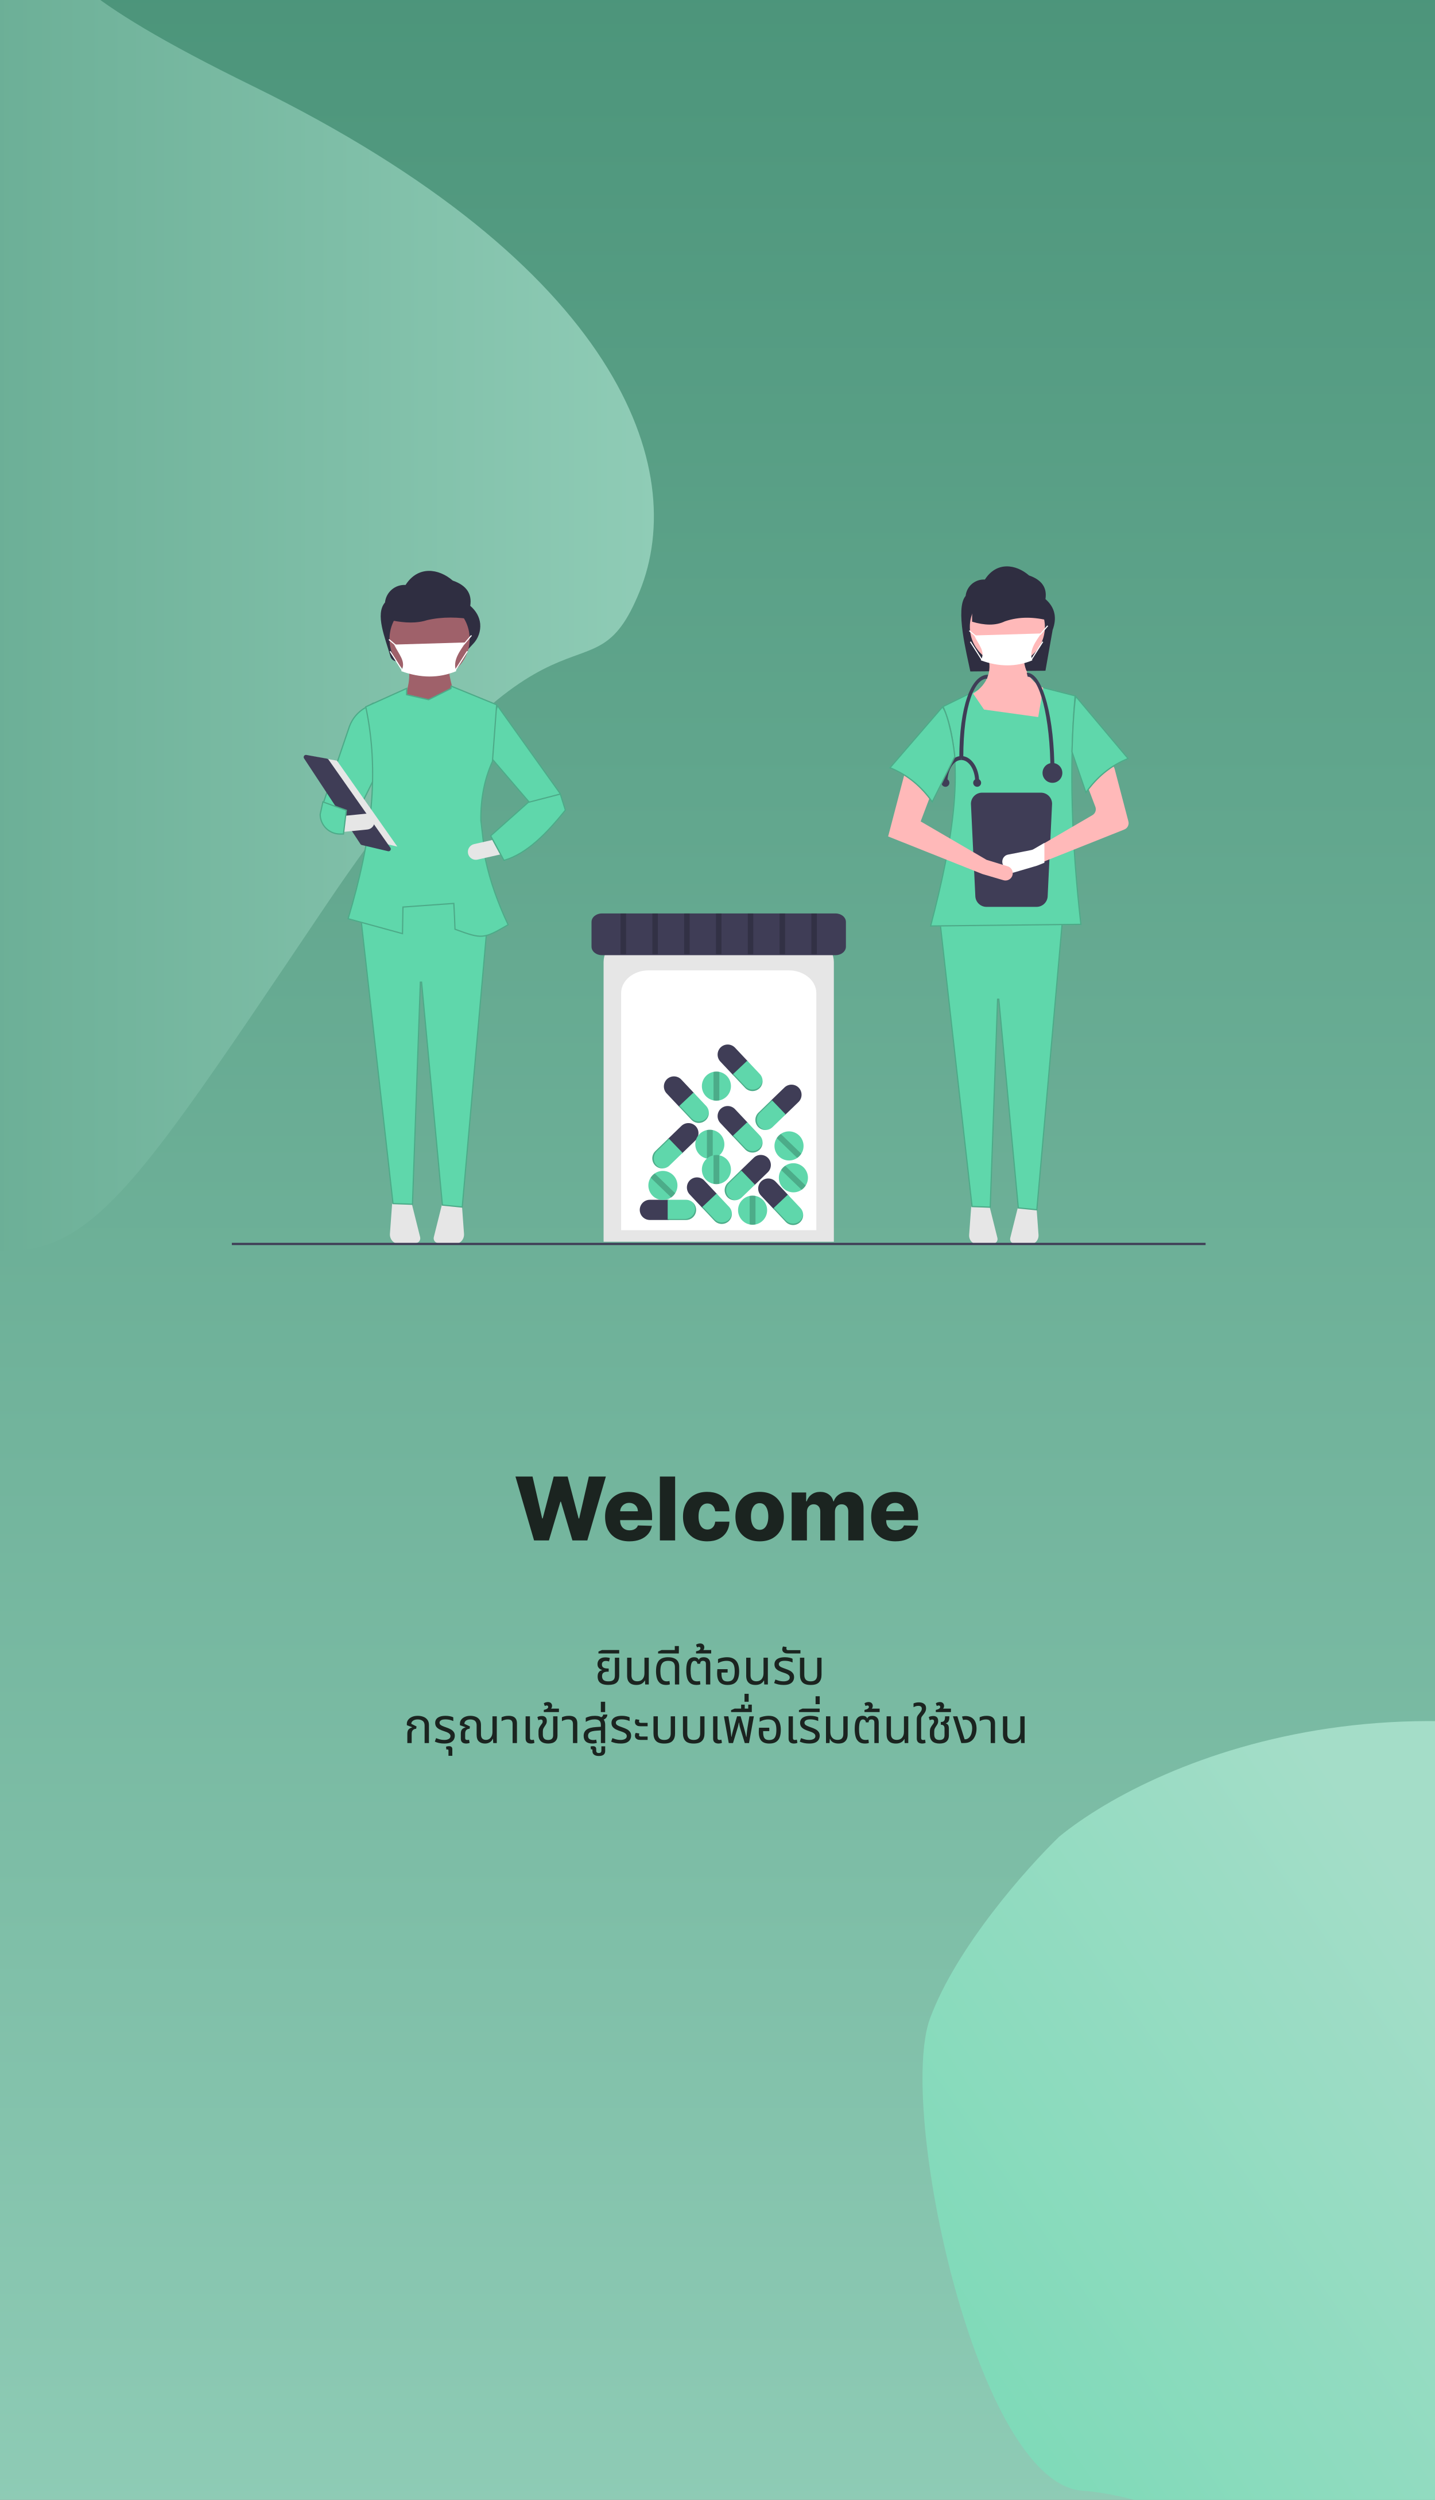 <svg width="588" height="1024" viewBox="0 0 588 1024" fill="none" xmlns="http://www.w3.org/2000/svg">
<rect x="0" y="0" width="588" height="1024" fill="#808080" stroke="none"/>
<g clip-path="url(#clip0_7_490)">
<rect width="588" height="1024" fill="url(#paint0_linear_7_490)"/>
<path d="M-91.407 -103.729C-230.208 -172.929 -345.574 -124.562 -385.907 -91.729C-399.074 -79.062 -428.107 -46.429 -438.907 -17.229C-452.407 19.271 -419.907 173.271 -376.407 176.271C-332.907 179.271 -234.407 224.771 -238.407 303.271C-242.407 381.771 -101.908 488.771 -34.407 506.271C33.093 523.771 38.593 511.771 133.593 370.771C228.593 229.771 241.593 292.771 262.093 242.271C282.593 191.771 253.593 108.771 103.593 35.271C-46.407 -38.229 82.093 -17.229 -91.407 -103.729Z" fill="url(#paint1_linear_7_490)"/>
<path d="M728.592 740.271C589.792 671.071 474.426 719.438 434.093 752.271C420.926 764.938 391.893 797.571 381.093 826.771C367.593 863.271 400.093 1017.27 443.593 1020.27C487.093 1023.27 585.593 1068.77 581.593 1147.27C577.593 1225.77 718.092 1332.77 785.592 1350.27C853.092 1367.77 858.593 1355.77 953.593 1214.77C1048.59 1073.77 1061.59 1136.77 1082.09 1086.27C1102.59 1035.77 1073.59 952.771 923.593 879.271C773.593 805.771 902.093 826.771 728.592 740.271Z" fill="url(#paint2_linear_7_490)"/>
<g clip-path="url(#clip1_7_490)">
<path d="M397.959 494.219L397.11 505.839C397.072 506.365 397.146 506.893 397.328 507.388C397.51 507.883 397.796 508.333 398.166 508.708C398.536 509.083 398.983 509.375 399.475 509.563C399.967 509.752 400.493 509.833 401.019 509.801L406.982 509.44C407.258 509.423 407.527 509.345 407.77 509.213C408.013 509.08 408.224 508.895 408.387 508.672C408.551 508.448 408.664 508.192 408.717 507.92C408.77 507.648 408.763 507.368 408.696 507.099L405.386 493.848L397.959 494.219Z" fill="#E6E6E6"/>
<path d="M417.262 493.848L413.953 507.099C413.886 507.368 413.878 507.648 413.932 507.92C413.985 508.192 414.098 508.448 414.261 508.672C414.425 508.895 414.636 509.08 414.879 509.213C415.122 509.345 415.391 509.423 415.667 509.44L421.63 509.801C422.155 509.833 422.682 509.752 423.174 509.563C423.666 509.375 424.112 509.083 424.482 508.708C424.853 508.333 425.138 507.883 425.321 507.388C425.503 506.893 425.577 506.365 425.539 505.839L424.689 494.219L417.262 493.848Z" fill="#E6E6E6"/>
<path d="M425.075 495.833L417.028 495.024L409.018 409.313L405.99 494.748L398.085 494.465L384.761 376.142H435.665L425.075 495.833Z" fill="#5FD7AB"/>
<path d="M408.768 409.304L405.749 494.489L398.309 494.223L385.04 376.392H435.392L424.848 495.559L417.258 494.796L409.266 409.29L408.768 409.304Z" stroke="#1B2420" stroke-opacity="0.25" stroke-width="0.5"/>
<path d="M443.181 378.878L381.003 379.562C390.23 344.399 395.75 311.736 386.127 289.281L401.501 281.757C408.914 289.497 417.17 288.699 426.099 281.073L440.79 284.835C438.274 314.281 439.402 345.819 443.181 378.878Z" fill="#5FD7AB"/>
<path d="M440.523 285.025C438.035 314.35 439.155 345.739 442.902 378.631L381.328 379.308C385.904 361.835 389.559 344.974 390.883 329.677C392.207 314.389 391.205 300.642 386.45 289.401L401.448 282.062C405.154 285.878 409.095 287.614 413.243 287.427C417.396 287.239 421.711 285.126 426.163 281.348L440.523 285.025Z" stroke="#1B2420" stroke-opacity="0.25" stroke-width="0.5"/>
<path d="M428.379 274.747L397.599 275.047C396.153 267.918 391.292 249.211 395.669 244.109C395.869 242.189 396.801 240.419 398.271 239.169C399.741 237.919 401.636 237.285 403.561 237.398V237.398C408.332 229.923 416.278 231.046 421.649 235.714C427.054 237.581 429.092 240.898 428.379 245.398C432.382 248.905 433.12 253.173 431.324 258.03L428.379 274.747Z" fill="#2F2E41"/>
<path d="M425.416 293.726L403.209 290.648L398.768 284.151C404.886 280.089 407.051 274.415 404.234 266.71L419.608 266.368C418.888 273.229 421.155 278.542 427.466 281.757L425.416 293.726Z" fill="#FFB9B9"/>
<path d="M412.775 272.182C421.266 272.182 428.149 265.292 428.149 256.793C428.149 248.294 421.266 241.404 412.775 241.404C404.285 241.404 397.401 248.294 397.401 256.793C397.401 265.292 404.285 272.182 412.775 272.182Z" fill="#FFB9B9"/>
<path d="M430.102 254.299C423.863 252.69 417.728 252.469 411.764 254.51C407.965 256.352 403.403 256.182 398.33 254.665V239.311L425.72 240.042L430.102 254.299Z" fill="#2F2E41"/>
<path d="M402.398 324.698C401.191 324.7 400.033 325.18 399.18 326.035C398.326 326.889 397.846 328.048 397.845 329.256L399.642 366.916C399.643 368.124 400.123 369.283 400.977 370.137C401.831 370.992 402.988 371.472 404.195 371.474H424.744C425.951 371.472 427.109 370.992 427.962 370.137C428.816 369.283 429.296 368.124 429.297 366.916L431.095 329.256C431.093 328.048 430.613 326.889 429.759 326.035C428.906 325.18 427.748 324.7 426.541 324.698H402.398Z" fill="#3F3D56"/>
<path d="M423.007 270.49C416.281 273.29 409.229 273.176 401.889 270.49C404.024 266.841 400.832 263.982 399.193 260.298L426.601 259.483C424.505 262.683 421.413 266.465 423.007 270.49Z" fill="white"/>
<path d="M426.311 260.092L425.993 259.774L426.442 259.324L429.127 256.189L429.468 256.481L426.772 259.629L426.311 260.092Z" fill="white"/>
<path d="M397.314 258.186L397.027 258.532L399.723 260.78L400.01 260.435L397.314 258.186Z" fill="white"/>
<path d="M427.085 262.736L422.366 270.157L422.746 270.398L427.465 262.978L427.085 262.736Z" fill="white"/>
<path d="M397.81 262.736L397.43 262.977L402.148 270.398L402.527 270.157L397.81 262.736Z" fill="white"/>
<path d="M432.056 316.196H430.432C430.432 293.209 425.704 277.189 421.096 277.189L420.69 275.564C424.822 275.564 427.457 282.231 428.939 287.824C430.949 295.407 432.056 305.483 432.056 316.196Z" fill="#3F3D56"/>
<path d="M394.71 310.508H393.087C393.087 289.455 397.848 276.376 404.859 276.376L404.453 278.002C399.603 278.002 394.71 288.053 394.71 310.508Z" fill="#3F3D56"/>
<path d="M431.244 320.666C433.486 320.666 435.303 318.847 435.303 316.602C435.303 314.358 433.486 312.539 431.244 312.539C429.002 312.539 427.185 314.358 427.185 316.602C427.185 318.847 429.002 320.666 431.244 320.666Z" fill="#3F3D56"/>
<path d="M388.215 320.259H386.592C386.592 314.434 389.87 309.695 393.899 309.695V311.32C390.765 311.32 388.215 315.33 388.215 320.259Z" fill="#3F3D56"/>
<path d="M401.205 320.259H399.582C399.582 315.33 397.032 311.32 393.899 311.32V309.695C397.928 309.695 401.205 314.434 401.205 320.259Z" fill="#3F3D56"/>
<path d="M400.393 322.291C401.29 322.291 402.017 321.563 402.017 320.666C402.017 319.768 401.29 319.04 400.393 319.04C399.497 319.04 398.77 319.768 398.77 320.666C398.77 321.563 399.497 322.291 400.393 322.291Z" fill="#3F3D56"/>
<path d="M387.404 322.291C388.3 322.291 389.027 321.563 389.027 320.666C389.027 319.768 388.3 319.04 387.404 319.04C386.507 319.04 385.78 319.768 385.78 320.666C385.78 321.563 386.507 322.291 387.404 322.291Z" fill="#3F3D56"/>
<path d="M191.726 266.046L163.209 270.88C162.505 271 161.781 270.854 161.178 270.471C160.574 270.088 160.134 269.494 159.943 268.805C157.883 261.362 153.575 251.652 157.757 246.777C157.97 244.727 158.965 242.837 160.535 241.502C162.105 240.168 164.128 239.49 166.184 239.611C171.279 231.629 179.764 232.828 185.499 237.813C191.271 239.806 193.447 243.348 192.686 248.154C195.179 250.339 196.487 252.799 196.762 255.5C196.893 257.003 196.702 258.517 196.202 259.94C195.702 261.363 194.904 262.664 193.862 263.754L191.726 266.046Z" fill="#2F2E41"/>
<path d="M187.293 288.518L165.186 287.216C167.352 282.239 168.218 277.446 167.353 272.898H183.825C183.788 276.39 185.524 282.43 187.293 288.518Z" fill="#9F616A"/>
<path d="M160.682 492.991L159.775 505.399C159.734 505.961 159.814 506.525 160.008 507.053C160.203 507.582 160.508 508.062 160.903 508.463C161.299 508.864 161.775 509.175 162.3 509.376C162.826 509.578 163.388 509.664 163.95 509.63L170.317 509.244C170.612 509.226 170.899 509.143 171.159 509.002C171.418 508.86 171.643 508.663 171.818 508.424C171.993 508.186 172.113 507.911 172.17 507.621C172.227 507.331 172.219 507.032 172.147 506.745L168.613 492.594L160.682 492.991Z" fill="#E6E6E6"/>
<path d="M181.295 492.594L177.761 506.745C177.689 507.032 177.681 507.331 177.738 507.621C177.795 507.911 177.915 508.186 178.09 508.424C178.265 508.663 178.49 508.86 178.749 509.002C179.009 509.143 179.296 509.226 179.591 509.244L185.958 509.63C186.52 509.664 187.082 509.578 187.608 509.376C188.133 509.175 188.609 508.864 189.005 508.463C189.4 508.062 189.705 507.582 189.9 507.053C190.094 506.525 190.174 505.961 190.133 505.399L189.226 492.991L181.295 492.594Z" fill="#E6E6E6"/>
<path d="M189.637 494.714L181.045 493.851L172.49 402.325L169.258 493.556L160.816 493.253L146.588 366.903H200.946L189.637 494.714Z" fill="#5FD7AB"/>
<path d="M172.241 402.316L169.017 493.297L161.04 493.011L146.868 367.153H200.673L189.41 494.44L181.274 493.623L172.739 402.302L172.241 402.316Z" stroke="#1B2420" stroke-opacity="0.25" stroke-width="0.5"/>
<path d="M176.024 278.165C185.09 278.165 192.44 270.808 192.44 261.732C192.44 252.657 185.09 245.3 176.024 245.3C166.957 245.3 159.607 252.657 159.607 261.732C159.607 270.808 166.957 278.165 176.024 278.165Z" fill="#9F616A"/>
<path d="M194.526 253.882C187.863 252.721 181.312 252.561 174.944 254.035C170.887 255.364 166.016 255.241 160.598 254.146V243.064L189.846 243.592L194.526 253.882Z" fill="#2F2E41"/>
<path d="M186.949 274.918C179.767 277.908 172.237 277.786 164.398 274.918C166.679 271.021 163.27 267.969 161.519 264.035L190.788 263.164C188.549 266.582 185.247 270.619 186.949 274.918Z" fill="white"/>
<path d="M159.504 261.791L159.216 262.136L162.095 264.538L162.383 264.192L159.504 261.791Z" fill="white"/>
<path d="M191.318 266.646L186.279 274.57L186.658 274.811L191.697 266.887L191.318 266.646Z" fill="white"/>
<path d="M160.029 266.645L159.65 266.887L164.688 274.811L165.067 274.57L160.029 266.645Z" fill="white"/>
<path d="M144.813 336.68L132.242 328.87L142.963 297.441C144.158 294.198 146.448 291.475 149.437 289.743L153.049 287.65L153.363 319.356L144.813 336.68Z" fill="#5FD7AB"/>
<path d="M153.112 319.299L144.71 336.322L132.543 328.763L143.198 297.525C144.374 294.338 146.625 291.662 149.563 289.959L152.803 288.082L153.112 319.299Z" stroke="#1B2420" stroke-opacity="0.25" stroke-width="0.5"/>
<path d="M228.472 332.775L216.769 328.87L198.048 307.055L203.764 288.518L229.773 324.965L228.472 332.775Z" fill="#5FD7AB"/>
<path d="M229.509 325.026L228.274 332.445L216.913 328.655L198.328 306.997L203.854 289.075L229.509 325.026Z" stroke="#1B2420" stroke-opacity="0.25" stroke-width="0.5"/>
<path d="M189.987 264.284L189.669 263.966L190.149 263.486L193.016 260.136L193.357 260.428L190.478 263.79L189.987 264.284Z" fill="white"/>
<path d="M494 509.1H95V510H494V509.1Z" fill="#3F3D56"/>
<path d="M247.321 508.651H341.679V394.089C341.679 388.023 335.71 383.088 328.373 383.088H260.627C253.29 383.088 247.321 388.023 247.321 394.089V508.651Z" fill="#E6E6E6"/>
<path d="M254.51 503.913H334.49V406.809C334.49 401.667 329.43 397.484 323.211 397.484H265.789C259.57 397.484 254.51 401.667 254.51 406.809V503.913Z" fill="white"/>
<path d="M246.608 374.172C244.276 374.172 242.378 375.741 242.378 377.669V387.764C242.378 389.692 244.276 391.261 246.608 391.261H342.392C344.724 391.261 346.622 389.692 346.622 387.764V377.669C346.622 375.741 344.724 374.172 342.392 374.172H246.608Z" fill="#3F3D56"/>
<path d="M266.274 491.462C265.179 491.465 264.13 491.902 263.355 492.677C262.581 493.452 262.145 494.502 262.142 495.598V495.598C262.145 496.694 262.581 497.745 263.355 498.52C264.13 499.295 265.179 499.731 266.274 499.735H274.009V491.462H266.274Z" fill="#3F3D56"/>
<path d="M281.108 491.462H273.585V499.735H281.108C282.203 499.731 283.252 499.295 284.026 498.52C284.8 497.745 285.237 496.694 285.24 495.598V495.598C285.237 494.502 284.8 493.452 284.026 492.677C283.252 491.902 282.203 491.465 281.108 491.462V491.462Z" fill="#5FD7AB"/>
<path opacity="0.2" d="M283.804 492.475C284.456 493.223 284.815 494.182 284.816 495.174V495.174C284.813 496.27 284.376 497.32 283.602 498.095C282.828 498.87 281.779 499.307 280.684 499.31H273.585V499.735H281.108C282.203 499.731 283.252 499.295 284.026 498.52C284.8 497.745 285.237 496.694 285.24 495.598C285.239 495.005 285.11 494.419 284.862 493.88C284.615 493.341 284.254 492.862 283.804 492.475V492.475Z" fill="black"/>
<path d="M301.178 429.158C300.424 428.363 299.387 427.898 298.292 427.866C297.198 427.834 296.135 428.236 295.336 428.986V428.986C294.542 429.74 294.078 430.778 294.045 431.874C294.013 432.969 294.415 434.033 295.164 434.833L300.469 440.467L306.483 434.792L301.178 429.158Z" fill="#3F3D56"/>
<path d="M311.353 439.963L306.192 434.484L300.179 440.158L305.339 445.637C306.092 446.433 307.129 446.897 308.224 446.93C309.318 446.962 310.381 446.56 311.18 445.81V445.81C311.975 445.056 312.439 444.018 312.471 442.922C312.503 441.827 312.101 440.763 311.353 439.963V439.963Z" fill="#5FD7AB"/>
<path opacity="0.2" d="M312.466 442.622C312.369 443.61 311.919 444.529 311.198 445.21V445.21C310.399 445.96 309.336 446.362 308.242 446.33C307.147 446.298 306.11 445.833 305.356 445.038L300.487 439.867L300.179 440.158L305.339 445.637C306.092 446.433 307.129 446.897 308.224 446.93C309.318 446.962 310.381 446.56 311.18 445.81C311.611 445.402 311.949 444.907 312.17 444.356C312.392 443.806 312.493 443.215 312.466 442.622V442.622Z" fill="black"/>
<path d="M279.161 442.201C278.407 441.406 277.37 440.942 276.276 440.909C275.181 440.877 274.118 441.279 273.319 442.029V442.029C272.525 442.783 272.061 443.821 272.028 444.917C271.996 446.012 272.398 447.076 273.147 447.876L278.452 453.51L284.466 447.835L279.161 442.201Z" fill="#3F3D56"/>
<path d="M289.336 453.006L284.176 447.527L278.162 453.201L283.322 458.68C284.075 459.476 285.112 459.94 286.207 459.973C287.301 460.005 288.364 459.603 289.163 458.853V458.853C289.958 458.099 290.422 457.061 290.454 455.965C290.487 454.87 290.084 453.806 289.336 453.006V453.006Z" fill="#5FD7AB"/>
<path opacity="0.2" d="M290.449 455.665C290.352 456.653 289.902 457.572 289.181 458.253V458.253C288.382 459.003 287.319 459.405 286.225 459.373C285.13 459.341 284.093 458.876 283.34 458.081L278.47 452.91L278.162 453.201L283.322 458.68C284.075 459.476 285.112 459.94 286.207 459.973C287.301 460.005 288.364 459.603 289.163 458.853V458.853C289.594 458.445 289.932 457.95 290.154 457.399C290.375 456.849 290.476 456.258 290.449 455.665Z" fill="black"/>
<path d="M301.178 454.345C300.424 453.55 299.387 453.085 298.292 453.053C297.198 453.02 296.135 453.423 295.336 454.172V454.172C294.542 454.927 294.078 455.965 294.045 457.06C294.013 458.156 294.415 459.22 295.164 460.019L300.469 465.653L306.483 459.979L301.178 454.345Z" fill="#3F3D56"/>
<path d="M311.353 465.15L306.192 459.67L300.179 465.345L305.339 470.824C306.092 471.619 307.129 472.084 308.224 472.116C309.318 472.149 310.381 471.746 311.18 470.997V470.997C311.975 470.243 312.439 469.204 312.471 468.109C312.503 467.013 312.101 465.949 311.353 465.15V465.15Z" fill="#5FD7AB"/>
<path opacity="0.2" d="M312.466 467.808C312.369 468.796 311.919 469.716 311.198 470.397C310.399 471.146 309.336 471.549 308.242 471.517C307.147 471.484 306.11 471.02 305.356 470.224L300.487 465.054L300.179 465.345L305.339 470.824C306.092 471.619 307.129 472.084 308.224 472.116C309.318 472.149 310.381 471.746 311.18 470.997V470.997C311.611 470.589 311.949 470.093 312.17 469.543C312.392 468.993 312.493 468.401 312.466 467.808V467.808Z" fill="black"/>
<path d="M314.609 480.191C315.394 479.428 315.846 478.384 315.865 477.288C315.884 476.192 315.469 475.133 314.711 474.343V474.343C313.948 473.557 312.905 473.105 311.81 473.086C310.715 473.067 309.657 473.482 308.868 474.241L303.304 479.62L309.046 485.57L314.609 480.191Z" fill="#3F3D56"/>
<path d="M303.939 490.507L309.35 485.275L303.609 479.325L298.198 484.557C297.412 485.32 296.961 486.364 296.942 487.46C296.923 488.556 297.338 489.615 298.096 490.405V490.405C298.859 491.191 299.902 491.643 300.997 491.662C302.092 491.681 303.15 491.266 303.939 490.507V490.507Z" fill="#5FD7AB"/>
<path opacity="0.2" d="M301.297 491.653C300.309 491.568 299.385 491.129 298.696 490.416V490.416C297.937 489.625 297.522 488.566 297.541 487.47C297.56 486.375 298.012 485.331 298.797 484.567L303.903 479.63L303.609 479.325L298.198 484.557C297.412 485.32 296.961 486.364 296.942 487.46C296.923 488.556 297.338 489.615 298.096 490.405V490.405C298.509 490.831 299.008 491.163 299.561 491.379C300.113 491.594 300.705 491.688 301.297 491.653Z" fill="black"/>
<path d="M284.954 467.148C285.739 466.385 286.191 465.341 286.21 464.245C286.229 463.149 285.814 462.09 285.055 461.3C284.292 460.513 283.249 460.062 282.155 460.043C281.06 460.024 280.002 460.439 279.212 461.198L273.649 466.577L279.39 472.527L284.954 467.148Z" fill="#3F3D56"/>
<path d="M274.284 477.464L279.695 472.232L273.953 466.282L268.542 471.514C267.757 472.277 267.306 473.321 267.287 474.417C267.268 475.513 267.683 476.572 268.441 477.362V477.362C269.204 478.148 270.247 478.6 271.342 478.619C272.436 478.638 273.494 478.223 274.284 477.464V477.464Z" fill="#5FD7AB"/>
<path opacity="0.2" d="M271.641 478.61C270.654 478.525 269.73 478.086 269.04 477.373C268.282 476.582 267.867 475.523 267.886 474.427C267.905 473.331 268.356 472.288 269.142 471.524L274.248 466.587L273.953 466.282L268.542 471.514C267.757 472.277 267.306 473.321 267.287 474.417C267.268 475.513 267.683 476.572 268.441 477.362V477.362C268.853 477.788 269.353 478.12 269.905 478.336C270.458 478.551 271.05 478.645 271.641 478.61V478.61Z" fill="black"/>
<path d="M327.19 451.407C327.975 450.643 328.427 449.599 328.446 448.503C328.465 447.407 328.05 446.349 327.292 445.558V445.558C326.529 444.772 325.486 444.32 324.391 444.301C323.296 444.282 322.238 444.697 321.449 445.456L315.885 450.835L321.627 456.785L327.19 451.407Z" fill="#3F3D56"/>
<path d="M316.52 461.722L321.931 456.491L316.19 450.54L310.779 455.772C309.994 456.536 309.542 457.579 309.523 458.675C309.504 459.771 309.919 460.83 310.677 461.621V461.621C311.44 462.407 312.483 462.859 313.578 462.878C314.673 462.897 315.731 462.481 316.52 461.722Z" fill="#5FD7AB"/>
<path opacity="0.2" d="M313.878 462.869C312.89 462.784 311.966 462.344 311.277 461.631V461.631C310.518 460.84 310.103 459.782 310.122 458.686C310.141 457.59 310.593 456.546 311.378 455.782L316.484 450.846L316.19 450.54L310.779 455.772C309.994 456.536 309.542 457.579 309.523 458.675C309.504 459.771 309.919 460.83 310.677 461.621V461.621C311.09 462.047 311.589 462.379 312.142 462.594C312.694 462.809 313.286 462.903 313.878 462.869Z" fill="black"/>
<path d="M317.803 484.029C317.049 483.234 316.012 482.769 314.917 482.737C313.823 482.705 312.76 483.107 311.961 483.857V483.857C311.167 484.611 310.703 485.649 310.67 486.745C310.638 487.84 311.04 488.904 311.789 489.704L317.094 495.337L323.108 489.663L317.803 484.029Z" fill="#3F3D56"/>
<path d="M327.978 494.834L322.817 489.354L316.804 495.029L321.964 500.508C322.717 501.304 323.754 501.768 324.849 501.801C325.943 501.833 327.006 501.43 327.805 500.681V500.681C328.6 499.927 329.064 498.889 329.096 497.793C329.128 496.697 328.726 495.634 327.978 494.834Z" fill="#5FD7AB"/>
<path opacity="0.2" d="M329.091 497.493C328.994 498.48 328.544 499.4 327.823 500.081V500.081C327.024 500.831 325.961 501.233 324.867 501.201C323.772 501.168 322.735 500.704 321.981 499.909L317.112 494.738L316.804 495.029L321.964 500.508C322.717 501.304 323.754 501.768 324.849 501.801C325.943 501.833 327.006 501.43 327.805 500.681V500.681C328.236 500.273 328.574 499.777 328.795 499.227C329.017 498.677 329.118 498.085 329.091 497.493V497.493Z" fill="black"/>
<path d="M288.596 483.579C287.843 482.784 286.806 482.32 285.711 482.287C284.617 482.255 283.554 482.657 282.755 483.407V483.407C281.961 484.161 281.496 485.199 281.464 486.295C281.432 487.39 281.834 488.454 282.583 489.254L287.888 494.888L293.902 489.213L288.596 483.579Z" fill="#3F3D56"/>
<path d="M298.772 494.384L293.611 488.905L287.597 494.579L292.758 500.059C293.511 500.854 294.548 501.318 295.643 501.351C296.737 501.383 297.8 500.981 298.599 500.231V500.231C299.394 499.477 299.858 498.439 299.89 497.343C299.922 496.248 299.52 495.184 298.772 494.384V494.384Z" fill="#5FD7AB"/>
<path opacity="0.2" d="M299.885 497.043C299.788 498.031 299.338 498.95 298.617 499.631V499.631C297.818 500.381 296.755 500.783 295.66 500.751C294.566 500.719 293.529 500.254 292.775 499.459L287.906 494.288L287.597 494.579L292.758 500.058C293.511 500.854 294.548 501.318 295.643 501.351C296.737 501.383 297.8 500.981 298.599 500.231V500.231C299.03 499.823 299.367 499.328 299.589 498.777C299.811 498.227 299.912 497.636 299.885 497.043Z" fill="black"/>
<path d="M296.818 468.74C296.818 470.116 296.343 471.449 295.475 472.514C294.606 473.579 293.396 474.311 292.05 474.586C291.263 474.745 290.453 474.745 289.666 474.586C288.32 474.311 287.111 473.579 286.242 472.514C285.373 471.448 284.899 470.115 284.899 468.74C284.899 467.365 285.373 466.032 286.242 464.967C287.111 463.902 288.32 463.17 289.666 462.894C290.453 462.735 291.263 462.735 292.05 462.894C293.396 463.169 294.606 463.902 295.475 464.967C296.343 466.032 296.818 467.365 296.818 468.74V468.74Z" fill="#5FD7AB"/>
<path opacity="0.2" d="M292.05 462.894V474.586C291.263 474.745 290.453 474.745 289.666 474.586V462.894C290.453 462.735 291.263 462.735 292.05 462.894Z" fill="black"/>
<path d="M299.514 444.903C299.514 446.278 299.039 447.611 298.171 448.677C297.302 449.742 296.092 450.474 294.746 450.749C293.959 450.908 293.149 450.908 292.362 450.749C291.016 450.474 289.807 449.741 288.938 448.676C288.069 447.611 287.595 446.278 287.595 444.903C287.595 443.528 288.069 442.195 288.938 441.13C289.807 440.065 291.016 439.332 292.362 439.057C293.149 438.898 293.959 438.898 294.746 439.057C296.092 439.332 297.302 440.064 298.171 441.129C299.039 442.195 299.514 443.528 299.514 444.903V444.903Z" fill="#5FD7AB"/>
<path opacity="0.2" d="M294.746 439.057V450.749C293.959 450.908 293.149 450.908 292.362 450.749V439.057C293.149 438.898 293.959 438.898 294.746 439.057Z" fill="black"/>
<path d="M299.514 479.085C299.514 480.46 299.039 481.793 298.171 482.858C297.302 483.924 296.092 484.656 294.746 484.931C293.959 485.09 293.149 485.09 292.362 484.931C291.016 484.655 289.807 483.923 288.938 482.858C288.069 481.793 287.595 480.46 287.595 479.085C287.595 477.71 288.069 476.377 288.938 475.312C289.807 474.246 291.016 473.514 292.362 473.239C293.149 473.08 293.959 473.08 294.746 473.239C296.092 473.514 297.302 474.246 298.171 475.311C299.039 476.377 299.514 477.71 299.514 479.085V479.085Z" fill="#5FD7AB"/>
<path opacity="0.2" d="M294.746 473.239V484.931C293.959 485.09 293.149 485.09 292.362 484.931V473.239C293.149 473.08 293.959 473.08 294.746 473.239Z" fill="black"/>
<path d="M314.341 495.726C314.341 497.101 313.867 498.434 312.998 499.499C312.13 500.565 310.92 501.297 309.574 501.572C308.787 501.731 307.977 501.731 307.19 501.572C305.844 501.297 304.634 500.564 303.766 499.499C302.897 498.434 302.422 497.101 302.422 495.726C302.422 494.351 302.897 493.018 303.766 491.953C304.634 490.888 305.844 490.155 307.19 489.88C307.977 489.721 308.787 489.721 309.574 489.88C310.92 490.155 312.13 490.887 312.998 491.952C313.867 493.018 314.342 494.351 314.341 495.726V495.726Z" fill="#5FD7AB"/>
<path opacity="0.2" d="M309.574 489.88V501.572C308.787 501.731 307.977 501.731 307.19 501.572V489.88C307.977 489.721 308.787 489.721 309.574 489.88Z" fill="black"/>
<path d="M327.44 465.108C328.429 466.062 329.059 467.329 329.222 468.695C329.385 470.06 329.073 471.44 328.336 472.601C327.905 473.278 327.342 473.863 326.682 474.319C325.55 475.098 324.184 475.462 322.815 475.349C321.445 475.235 320.157 474.652 319.168 473.698C318.179 472.744 317.55 471.477 317.386 470.112C317.223 468.746 317.536 467.366 318.272 466.205C318.703 465.528 319.266 464.944 319.926 464.487C321.058 463.708 322.424 463.344 323.794 463.457C325.163 463.57 326.451 464.154 327.44 465.108V465.108Z" fill="#5FD7AB"/>
<path opacity="0.2" d="M319.926 464.487L328.336 472.601C327.905 473.278 327.342 473.863 326.682 474.319L318.272 466.205C318.703 465.528 319.266 464.944 319.926 464.487V464.487Z" fill="black"/>
<path d="M329.237 478.151C330.226 479.105 330.856 480.372 331.019 481.738C331.183 483.103 330.87 484.483 330.134 485.644C329.702 486.322 329.14 486.906 328.479 487.362C327.347 488.141 325.981 488.505 324.612 488.392C323.243 488.279 321.955 487.696 320.966 486.741C319.977 485.787 319.347 484.52 319.184 483.155C319.02 481.789 319.333 480.409 320.069 479.248C320.501 478.571 321.063 477.987 321.724 477.53C322.855 476.751 324.222 476.387 325.591 476.5C326.96 476.614 328.248 477.197 329.237 478.151V478.151Z" fill="#5FD7AB"/>
<path opacity="0.2" d="M321.724 477.53L330.134 485.644C329.702 486.321 329.14 486.906 328.479 487.362L320.069 479.248C320.501 478.571 321.063 477.987 321.724 477.53V477.53Z" fill="black"/>
<path d="M275.767 481.3C276.757 482.254 277.386 483.521 277.55 484.886C277.713 486.252 277.4 487.632 276.664 488.792C276.232 489.47 275.67 490.054 275.01 490.511C273.878 491.289 272.511 491.653 271.142 491.54C269.773 491.427 268.485 490.844 267.496 489.89C266.507 488.935 265.877 487.668 265.714 486.303C265.551 484.938 265.864 483.558 266.6 482.397C267.031 481.719 267.594 481.135 268.254 480.679C269.386 479.899 270.752 479.536 272.121 479.649C273.49 479.762 274.779 480.345 275.767 481.3V481.3Z" fill="#5FD7AB"/>
<path opacity="0.2" d="M268.254 480.679L276.664 488.792C276.232 489.47 275.67 490.054 275.01 490.51L266.6 482.397C267.031 481.719 267.594 481.135 268.254 480.679V480.679Z" fill="black"/>
<path opacity="0.2" d="M256.532 374.172H254.285V390.813H256.532V374.172Z" fill="black"/>
<path opacity="0.2" d="M269.562 374.172H267.316V390.813H269.562V374.172Z" fill="black"/>
<path opacity="0.2" d="M282.593 374.172H280.346V390.813H282.593V374.172Z" fill="black"/>
<path opacity="0.2" d="M295.623 374.172H293.377V390.813H295.623V374.172Z" fill="black"/>
<path opacity="0.2" d="M308.654 374.172H306.407V390.813H308.654V374.172Z" fill="black"/>
<path opacity="0.2" d="M321.684 374.172H319.438V390.813H321.684V374.172Z" fill="black"/>
<path opacity="0.2" d="M334.715 374.172H332.468V390.813H334.715V374.172Z" fill="black"/>
<path d="M199.148 351.944L197.289 335.999C197.189 327.583 198.62 319.446 202.031 311.948L203.765 288.518L184.692 280.708C184.633 281.097 184.584 281.486 184.528 281.875L175.589 286.349L166.871 284.365L166.92 281.576L149.581 289.386C155.315 316.069 152.187 343.779 142.327 376.509L165.169 382.761L165.359 371.782L185.717 370.326C185.926 373.888 186.095 377.387 186.193 380.808C197.68 385.041 198.074 384.971 208.54 378.91C204.372 370.138 201.072 361.011 199.148 351.944Z" fill="#5FD7AB"/>
<path d="M198.9 351.973L198.902 351.985L198.904 351.996C200.817 361.014 204.088 370.087 208.216 378.809C203.095 381.773 200.467 383.233 197.728 383.47C194.979 383.708 192.096 382.716 186.438 380.632C186.339 377.261 186.173 373.817 185.966 370.312L185.951 370.059L185.699 370.077L165.341 371.532L165.113 371.549L165.109 371.777L164.925 382.435L142.64 376.335C152.425 343.77 155.542 316.143 149.868 289.531L166.663 281.966L166.621 284.361L166.618 284.564L166.816 284.609L175.534 286.592L175.621 286.612L175.701 286.572L184.64 282.098L184.757 282.04L184.775 281.91C184.799 281.748 184.821 281.588 184.842 281.429C184.859 281.306 184.876 281.183 184.893 281.061L203.502 288.681L201.785 311.885C198.369 319.41 196.939 327.571 197.039 336.002L197.039 336.015L197.04 336.028L198.9 351.973Z" stroke="#1B2420" stroke-opacity="0.25" stroke-width="0.5"/>
<path d="M127.257 309.656L138.075 311.59L162.802 346.782L149.666 343.688L127.257 309.656Z" fill="#E6E6E6"/>
<path d="M125.338 309.225C125.173 309.228 125.012 309.275 124.872 309.361C124.731 309.447 124.616 309.569 124.539 309.715C124.462 309.861 124.425 310.025 124.433 310.19C124.441 310.355 124.493 310.514 124.583 310.652L147.696 345.754C147.825 345.951 148.024 346.09 148.253 346.144L159.007 348.676C159.188 348.719 159.378 348.705 159.551 348.638C159.725 348.57 159.874 348.451 159.978 348.296C160.082 348.142 160.137 347.959 160.136 347.773C160.134 347.586 160.076 347.405 159.968 347.252L134.592 311.135C134.523 311.036 134.435 310.953 134.334 310.888C134.233 310.824 134.12 310.78 134.002 310.759L125.512 309.241C125.454 309.231 125.396 309.226 125.338 309.225Z" fill="#3F3D56"/>
<path d="M139.756 334.323L140.399 340.8L150.535 339.792C151.393 339.707 152.182 339.284 152.729 338.617C153.275 337.949 153.534 337.092 153.449 336.233C153.364 335.374 152.942 334.584 152.275 334.037C151.608 333.49 150.751 333.231 149.893 333.316L139.756 334.323Z" fill="#E6E6E6"/>
<path d="M130.942 333.573C130.957 335.781 131.843 337.894 133.407 339.452C134.971 341.009 137.087 341.884 139.294 341.887H140.96L142.174 331.765L132.127 328.144L130.942 333.573Z" fill="#5FD7AB"/>
<path d="M133.583 339.274C132.072 337.77 131.214 335.731 131.192 333.599L132.31 328.476L141.902 331.932L140.738 341.637H139.294C137.154 341.634 135.101 340.785 133.583 339.274Z" stroke="#1B2420" stroke-opacity="0.25" stroke-width="0.5"/>
<path d="M191.793 349.663C191.985 350.505 192.502 351.235 193.231 351.696C193.96 352.156 194.841 352.308 195.682 352.119L205.617 349.867L204.181 343.519L194.246 345.771C193.405 345.961 192.674 346.479 192.214 347.209C191.754 347.939 191.603 348.822 191.793 349.663V349.663Z" fill="#E6E6E6"/>
<path d="M200.73 342.321L206.365 352.734C215.843 350.088 224.058 341.746 231.94 331.907L229.773 324.965L216.335 328.436L200.73 342.321Z" fill="#5FD7AB"/>
<path d="M206.49 352.439L201.044 342.376L216.456 328.663L229.605 325.266L231.662 331.855C223.858 341.582 215.77 349.767 206.49 352.439Z" stroke="#1B2420" stroke-opacity="0.25" stroke-width="0.5"/>
<path d="M460.701 339.783L427.051 353.195L424.512 354.207C424.431 354.239 424.35 354.266 424.265 354.293L415.759 356.798C414.672 357.117 413.167 355.651 412.286 354.639C411.85 354.151 411.603 353.523 411.59 352.869C411.576 352.215 411.798 351.577 412.214 351.072C412.332 350.937 412.461 350.812 412.6 350.699C412.928 350.444 413.314 350.274 413.724 350.204L422.22 348.531C422.525 348.471 422.818 348.362 423.088 348.207L427.051 345.896L447.625 333.905C448.197 333.572 448.633 333.047 448.854 332.422C449.076 331.798 449.068 331.115 448.834 330.496L444.907 320.129C444.666 319.495 444.664 318.794 444.901 318.159C445.139 317.523 445.599 316.995 446.196 316.675L452.703 313.185C453.074 312.985 453.487 312.872 453.908 312.855C454.33 312.838 454.75 312.917 455.137 313.085C455.523 313.254 455.867 313.509 456.141 313.83C456.415 314.151 456.613 314.53 456.72 314.939L462.368 336.473C462.541 337.134 462.468 337.835 462.161 338.444C461.853 339.054 461.334 339.53 460.701 339.783V339.783Z" fill="#FFB9B9"/>
<path d="M462.655 310.825C455.31 313.693 449.468 318.588 444.89 325.188L439 308C439.259 299.059 440 285.5 440.79 284.835L462.655 310.825Z" fill="#5FD7AB"/>
<path d="M440.741 285.707C440.777 285.54 440.812 285.401 440.846 285.289L462.24 310.72C455.145 313.565 449.459 318.306 444.967 324.642L439.251 307.962C439.381 303.501 439.63 297.902 439.945 293.331C440.103 291.037 440.278 289.006 440.462 287.508C440.554 286.758 440.647 286.148 440.741 285.707Z" stroke="#1B2420" stroke-opacity="0.25" stroke-width="0.5"/>
<path d="M427.949 345.259V353.408L425.116 354.537C425.025 354.572 424.935 354.602 424.84 354.633L415.345 357.429C414.132 357.785 412.451 356.149 411.468 355.019C410.982 354.475 410.706 353.774 410.691 353.043C410.676 352.313 410.924 351.602 411.388 351.038C411.519 350.887 411.664 350.747 411.819 350.621C412.185 350.336 412.616 350.146 413.073 350.069L422.558 348.201C422.898 348.135 423.225 348.012 423.526 347.84L427.949 345.259Z" fill="white"/>
<path d="M363.921 342.628L402.526 358.017L411.157 360.558C411.543 360.672 411.948 360.706 412.348 360.659C412.748 360.612 413.134 360.485 413.483 360.285C413.832 360.085 414.138 359.816 414.38 359.495C414.623 359.174 414.799 358.807 414.896 358.416C415.068 357.731 414.991 357.007 414.68 356.373C414.368 355.739 413.843 355.236 413.197 354.953L404.234 352.204L377.245 336.473L382.882 321.597L371.095 315.271L363.921 342.628Z" fill="#FFB9B9"/>
<path d="M364.262 314.587C371.607 317.455 377.449 322.35 382.028 328.949L391.5 310C390.662 301.455 388 290.5 386.127 289.281L364.262 314.587Z" fill="#5FD7AB"/>
<path d="M391.244 309.953L381.992 328.462C377.494 322.098 371.796 317.337 364.682 314.484L386.157 289.628C386.304 289.773 386.468 289.993 386.646 290.297C386.891 290.715 387.146 291.263 387.407 291.923C387.927 293.241 388.459 294.98 388.959 296.955C389.955 300.88 390.824 305.71 391.244 309.953Z" stroke="#1B2420" stroke-opacity="0.25" stroke-width="0.5"/>
</g>
<path d="M218.833 631L211.213 604.818H218.206L222.157 621.974H222.374L226.887 604.818H232.588L237.101 622.013H237.319L241.282 604.818H248.262L240.655 631H234.557L229.84 615.122H229.635L224.918 631H218.833ZM257.875 631.371C255.821 631.371 254.049 630.966 252.557 630.156C251.074 629.338 249.932 628.175 249.131 626.666C248.338 625.149 247.942 623.347 247.942 621.259C247.942 619.23 248.343 617.457 249.144 615.94C249.945 614.415 251.074 613.23 252.532 612.386C253.989 611.534 255.706 611.108 257.684 611.108C259.081 611.108 260.36 611.325 261.519 611.76C262.678 612.195 263.679 612.838 264.523 613.69C265.367 614.543 266.023 615.595 266.492 616.848C266.961 618.092 267.195 619.52 267.195 621.131V622.69H250.128V619.06H261.378C261.37 618.395 261.212 617.803 260.905 617.283C260.598 616.763 260.176 616.358 259.64 616.068C259.111 615.77 258.502 615.621 257.811 615.621C257.113 615.621 256.486 615.778 255.932 616.094C255.378 616.401 254.939 616.822 254.615 617.359C254.292 617.888 254.121 618.489 254.104 619.162V622.857C254.104 623.658 254.262 624.361 254.577 624.966C254.892 625.562 255.34 626.027 255.919 626.359C256.499 626.692 257.189 626.858 257.99 626.858C258.544 626.858 259.047 626.781 259.499 626.628C259.951 626.474 260.338 626.249 260.662 625.95C260.986 625.652 261.229 625.286 261.391 624.851L267.131 625.017C266.892 626.304 266.368 627.425 265.559 628.379C264.757 629.325 263.705 630.062 262.401 630.591C261.097 631.111 259.588 631.371 257.875 631.371ZM276.639 604.818V631H270.388V604.818H276.639ZM289.784 631.371C287.713 631.371 285.936 630.945 284.453 630.092C282.979 629.24 281.846 628.055 281.053 626.538C280.26 625.013 279.864 623.249 279.864 621.246C279.864 619.234 280.26 617.47 281.053 615.953C281.854 614.428 282.992 613.239 284.466 612.386C285.949 611.534 287.718 611.108 289.772 611.108C291.587 611.108 293.168 611.436 294.515 612.092C295.87 612.749 296.926 613.678 297.685 614.879C298.452 616.072 298.857 617.474 298.9 619.085H293.057C292.938 618.08 292.597 617.291 292.034 616.72C291.48 616.149 290.756 615.864 289.861 615.864C289.137 615.864 288.502 616.068 287.956 616.477C287.411 616.878 286.985 617.474 286.678 618.267C286.38 619.051 286.23 620.023 286.23 621.182C286.23 622.341 286.38 623.321 286.678 624.122C286.985 624.915 287.411 625.516 287.956 625.925C288.502 626.325 289.137 626.526 289.861 626.526C290.441 626.526 290.952 626.402 291.395 626.155C291.847 625.908 292.218 625.545 292.507 625.068C292.797 624.582 292.98 623.994 293.057 623.304H298.9C298.84 624.923 298.435 626.338 297.685 627.548C296.944 628.759 295.9 629.7 294.553 630.374C293.215 631.038 291.625 631.371 289.784 631.371ZM311.265 631.371C309.202 631.371 307.43 630.949 305.947 630.105C304.472 629.253 303.335 628.068 302.533 626.551C301.741 625.026 301.344 623.257 301.344 621.246C301.344 619.226 301.741 617.457 302.533 615.94C303.335 614.415 304.472 613.23 305.947 612.386C307.43 611.534 309.202 611.108 311.265 611.108C313.327 611.108 315.096 611.534 316.57 612.386C318.053 613.23 319.191 614.415 319.984 615.94C320.785 617.457 321.185 619.226 321.185 621.246C321.185 623.257 320.785 625.026 319.984 626.551C319.191 628.068 318.053 629.253 316.57 630.105C315.096 630.949 313.327 631.371 311.265 631.371ZM311.303 626.653C312.053 626.653 312.688 626.423 313.208 625.963C313.728 625.503 314.124 624.864 314.397 624.045C314.678 623.227 314.819 622.281 314.819 621.207C314.819 620.116 314.678 619.162 314.397 618.344C314.124 617.526 313.728 616.886 313.208 616.426C312.688 615.966 312.053 615.736 311.303 615.736C310.528 615.736 309.871 615.966 309.335 616.426C308.806 616.886 308.401 617.526 308.12 618.344C307.847 619.162 307.711 620.116 307.711 621.207C307.711 622.281 307.847 623.227 308.12 624.045C308.401 624.864 308.806 625.503 309.335 625.963C309.871 626.423 310.528 626.653 311.303 626.653ZM324.388 631V611.364H330.332V614.969H330.55C330.959 613.776 331.649 612.834 332.621 612.143C333.592 611.453 334.751 611.108 336.098 611.108C337.462 611.108 338.629 611.457 339.601 612.156C340.572 612.855 341.19 613.793 341.455 614.969H341.659C342.026 613.801 342.741 612.868 343.807 612.169C344.872 611.462 346.129 611.108 347.578 611.108C349.436 611.108 350.945 611.705 352.104 612.898C353.263 614.082 353.842 615.71 353.842 617.781V631H347.591V619.213C347.591 618.233 347.339 617.487 346.837 616.976C346.334 616.456 345.682 616.196 344.881 616.196C344.02 616.196 343.342 616.477 342.848 617.04C342.362 617.594 342.119 618.339 342.119 619.277V631H336.111V619.149C336.111 618.237 335.864 617.517 335.369 616.989C334.875 616.46 334.223 616.196 333.413 616.196C332.868 616.196 332.386 616.328 331.969 616.592C331.551 616.848 331.223 617.214 330.984 617.692C330.754 618.169 330.639 618.732 330.639 619.379V631H324.388ZM366.895 631.371C364.841 631.371 363.068 630.966 361.577 630.156C360.094 629.338 358.952 628.175 358.151 626.666C357.358 625.149 356.962 623.347 356.962 621.259C356.962 619.23 357.362 617.457 358.163 615.94C358.964 614.415 360.094 613.23 361.551 612.386C363.009 611.534 364.726 611.108 366.703 611.108C368.101 611.108 369.379 611.325 370.538 611.76C371.697 612.195 372.699 612.838 373.543 613.69C374.386 614.543 375.043 615.595 375.511 616.848C375.98 618.092 376.214 619.52 376.214 621.131V622.69H359.148V619.06H370.398C370.389 618.395 370.232 617.803 369.925 617.283C369.618 616.763 369.196 616.358 368.659 616.068C368.131 615.77 367.521 615.621 366.831 615.621C366.132 615.621 365.506 615.778 364.952 616.094C364.398 616.401 363.959 616.822 363.635 617.359C363.311 617.888 363.141 618.489 363.124 619.162V622.857C363.124 623.658 363.281 624.361 363.597 624.966C363.912 625.562 364.359 626.027 364.939 626.359C365.518 626.692 366.209 626.858 367.01 626.858C367.564 626.858 368.067 626.781 368.518 626.628C368.97 626.474 369.358 626.249 369.682 625.95C370.006 625.652 370.249 625.286 370.411 624.851L376.151 625.017C375.912 626.304 375.388 627.425 374.578 628.379C373.777 629.325 372.724 630.062 371.42 630.591C370.116 631.111 368.608 631.371 366.895 631.371Z" fill="#1B2420"/>
<path d="M249.311 690.18C248.231 690.18 247.364 690.04 246.711 689.76C246.071 689.48 245.604 689.087 245.311 688.58C245.031 688.073 244.891 687.473 244.891 686.78C244.891 686.167 244.977 685.68 245.151 685.32C245.337 684.947 245.564 684.673 245.831 684.5C246.111 684.327 246.397 684.213 246.691 684.16V684.08C246.424 684 246.144 683.867 245.851 683.68C245.557 683.493 245.311 683.233 245.111 682.9C244.924 682.567 244.831 682.147 244.831 681.64C244.831 681.173 244.937 680.733 245.151 680.32C245.364 679.907 245.711 679.567 246.191 679.3C246.671 679.033 247.304 678.9 248.091 678.9C248.411 678.9 248.744 678.927 249.091 678.98C249.437 679.02 249.704 679.093 249.891 679.2L249.571 680.58C249.424 680.527 249.231 680.48 248.991 680.44C248.764 680.387 248.524 680.36 248.271 680.36C247.711 680.36 247.297 680.493 247.031 680.76C246.764 681.013 246.631 681.353 246.631 681.78C246.631 682.247 246.744 682.6 246.971 682.84C247.211 683.08 247.511 683.247 247.871 683.34C248.244 683.42 248.631 683.46 249.031 683.46H249.411V684.76H249.031C248.231 684.76 247.637 684.907 247.251 685.2C246.877 685.48 246.691 685.953 246.691 686.62C246.691 687.007 246.764 687.36 246.911 687.68C247.071 688 247.337 688.253 247.711 688.44C248.097 688.627 248.631 688.72 249.311 688.72C249.991 688.72 250.517 688.627 250.891 688.44C251.277 688.253 251.551 687.987 251.711 687.64C251.871 687.28 251.951 686.853 251.951 686.36V679.04H253.731V686.24C253.731 687.64 253.371 688.647 252.651 689.26C251.944 689.873 250.831 690.18 249.311 690.18ZM245.222 677.3V676.52L246.682 675.88H253.722V677.3H245.222ZM260.746 690.2C259.959 690.2 259.279 690.067 258.706 689.8C258.146 689.52 257.712 689.1 257.406 688.54C257.112 687.98 256.966 687.253 256.966 686.36V679.04H258.746V686.26C258.746 687.06 258.946 687.667 259.346 688.08C259.759 688.493 260.352 688.7 261.126 688.7C262.059 688.7 262.779 688.4 263.286 687.8C263.806 687.2 264.066 686.393 264.066 685.38V679.04H265.846V690H264.366L264.286 688.38H264.186C263.946 688.913 263.526 689.353 262.926 689.7C262.339 690.033 261.612 690.2 260.746 690.2ZM272.971 690.2C271.905 690.2 271.065 689.953 270.451 689.46C269.851 688.953 269.425 688.273 269.171 687.42C268.931 686.567 268.811 685.627 268.811 684.6C268.811 683.467 268.925 682.533 269.151 681.8C269.391 681.053 269.725 680.467 270.151 680.04C270.591 679.6 271.111 679.293 271.711 679.12C272.325 678.933 272.998 678.84 273.731 678.84C274.798 678.84 275.665 679 276.331 679.32C277.011 679.627 277.511 680.067 277.831 680.64C278.151 681.213 278.311 681.9 278.311 682.7V690H276.551V682.86C276.551 682.033 276.345 681.407 275.931 680.98C275.518 680.54 274.805 680.32 273.791 680.32C273.178 680.32 272.625 680.433 272.131 680.66C271.651 680.887 271.271 681.307 270.991 681.92C270.725 682.533 270.591 683.433 270.591 684.62C270.591 685.393 270.665 686.093 270.811 686.72C270.971 687.333 271.245 687.82 271.631 688.18C272.018 688.54 272.558 688.72 273.251 688.72C273.451 688.72 273.638 688.707 273.811 688.68C273.985 688.653 274.151 688.613 274.311 688.56L274.491 689.94C274.278 690.033 274.031 690.1 273.751 690.14C273.485 690.18 273.225 690.2 272.971 690.2ZM269.656 677.3V676.52L271.116 675.88H278.156V677.3H269.656ZM276.496 676.52V674.26H278.176V676.52H276.496ZM285.436 690.2C284.316 690.2 283.449 689.947 282.836 689.44C282.222 688.92 281.796 688.22 281.556 687.34C281.316 686.447 281.196 685.433 281.196 684.3C281.196 682.993 281.316 681.94 281.556 681.14C281.809 680.34 282.176 679.76 282.656 679.4C283.136 679.027 283.722 678.84 284.416 678.84C284.882 678.84 285.276 678.92 285.596 679.08C285.929 679.24 286.162 679.507 286.296 679.88H286.376C286.509 679.493 286.749 679.227 287.096 679.08C287.442 678.92 287.849 678.84 288.316 678.84C289.182 678.84 289.849 679.073 290.316 679.54C290.796 679.993 291.036 680.693 291.036 681.64V690H289.256V681.66C289.256 681.14 289.142 680.787 288.916 680.6C288.689 680.413 288.402 680.32 288.056 680.32C287.669 680.32 287.382 680.413 287.196 680.6C287.022 680.787 286.916 681.093 286.876 681.52H285.756C285.702 681.053 285.562 680.74 285.336 680.58C285.109 680.407 284.856 680.32 284.576 680.32C284.042 680.32 283.642 680.633 283.376 681.26C283.109 681.873 282.976 682.893 282.976 684.32C282.976 685.24 283.042 686.027 283.176 686.68C283.322 687.333 283.589 687.84 283.976 688.2C284.362 688.547 284.922 688.72 285.656 688.72C285.922 688.72 286.142 688.707 286.316 688.68C286.489 688.653 286.656 688.62 286.816 688.58L286.996 689.94C286.796 690.033 286.556 690.1 286.276 690.14C285.996 690.18 285.716 690.2 285.436 690.2ZM285.212 677.3V676.42C285.479 676.367 285.752 676.293 286.032 676.2C286.312 676.093 286.546 675.96 286.732 675.8C286.919 675.627 287.012 675.42 287.012 675.18C287.012 675.02 286.966 674.887 286.872 674.78C286.766 674.66 286.606 674.6 286.392 674.6C286.259 674.6 286.126 674.627 285.992 674.68C285.846 674.733 285.719 674.78 285.612 674.82L285.212 673.72C285.479 673.507 285.779 673.367 286.112 673.3C286.432 673.233 286.692 673.2 286.892 673.2C287.426 673.2 287.846 673.347 288.152 673.64C288.446 673.933 288.592 674.307 288.592 674.76C288.592 675.133 288.499 675.46 288.312 675.74C288.112 676.007 287.886 676.22 287.632 676.38L287.432 675.9H291.412V677.3H285.212ZM298.15 690.2C296.71 690.2 295.63 689.827 294.91 689.08C294.204 688.32 293.85 687.133 293.85 685.52C293.85 685.253 293.857 684.967 293.87 684.66C293.897 684.34 293.924 684.027 293.95 683.72H298.15V685.12H295.63V685.52C295.63 686.36 295.724 687.02 295.91 687.5C296.097 687.967 296.37 688.293 296.73 688.48C297.104 688.667 297.564 688.76 298.11 688.76C298.71 688.76 299.23 688.647 299.67 688.42C300.11 688.193 300.45 687.78 300.69 687.18C300.93 686.58 301.05 685.72 301.05 684.6C301.05 683.613 300.944 682.807 300.73 682.18C300.517 681.553 300.164 681.087 299.67 680.78C299.19 680.473 298.537 680.32 297.71 680.32C297.284 680.32 296.87 680.36 296.47 680.44C296.07 680.507 295.684 680.613 295.31 680.76C294.937 680.893 294.57 681.067 294.21 681.28V679.62C294.477 679.473 294.804 679.347 295.19 679.24C295.577 679.12 296.004 679.027 296.47 678.96C296.937 678.88 297.424 678.84 297.93 678.84C299.104 678.84 300.05 679.08 300.77 679.56C301.504 680.027 302.037 680.693 302.37 681.56C302.704 682.413 302.87 683.427 302.87 684.6C302.87 685.773 302.717 686.78 302.41 687.62C302.104 688.46 301.604 689.1 300.91 689.54C300.23 689.98 299.31 690.2 298.15 690.2ZM309.535 690.2C308.748 690.2 308.068 690.067 307.495 689.8C306.935 689.52 306.501 689.1 306.195 688.54C305.901 687.98 305.755 687.253 305.755 686.36V679.04H307.535V686.26C307.535 687.06 307.735 687.667 308.135 688.08C308.548 688.493 309.141 688.7 309.915 688.7C310.848 688.7 311.568 688.4 312.075 687.8C312.595 687.2 312.855 686.393 312.855 685.38V679.04H314.635V690H313.155L313.075 688.38H312.975C312.735 688.913 312.315 689.353 311.715 689.7C311.128 690.033 310.401 690.2 309.535 690.2ZM321.1 690.2C320.314 690.2 319.58 690.127 318.9 689.98C318.234 689.82 317.667 689.633 317.2 689.42L317.72 687.98C318 688.087 318.32 688.2 318.68 688.32C319.04 688.44 319.427 688.54 319.84 688.62C320.267 688.687 320.7 688.72 321.14 688.72C321.847 688.72 322.434 688.587 322.9 688.32C323.367 688.053 323.6 687.667 323.6 687.16C323.6 686.853 323.514 686.593 323.34 686.38C323.18 686.153 322.927 685.947 322.58 685.76C322.234 685.573 321.787 685.393 321.24 685.22C320.4 684.953 319.687 684.673 319.1 684.38C318.527 684.073 318.087 683.713 317.78 683.3C317.487 682.873 317.34 682.347 317.34 681.72C317.34 681.16 317.487 680.667 317.78 680.24C318.087 679.8 318.554 679.46 319.18 679.22C319.82 678.967 320.634 678.84 321.62 678.84C322.26 678.84 322.86 678.9 323.42 679.02C323.994 679.127 324.44 679.28 324.76 679.48V680.98C324.534 680.873 324.247 680.767 323.9 680.66C323.567 680.553 323.2 680.467 322.8 680.4C322.4 680.333 321.987 680.3 321.56 680.3C320.667 680.3 320.034 680.44 319.66 680.72C319.3 680.987 319.12 681.293 319.12 681.64C319.12 681.933 319.2 682.18 319.36 682.38C319.534 682.58 319.82 682.773 320.22 682.96C320.634 683.147 321.187 683.36 321.88 683.6C322.52 683.813 323.107 684.06 323.64 684.34C324.174 684.62 324.594 684.973 324.9 685.4C325.22 685.813 325.38 686.347 325.38 687C325.38 687.56 325.24 688.087 324.96 688.58C324.694 689.06 324.247 689.453 323.62 689.76C322.994 690.053 322.154 690.2 321.1 690.2ZM322.823 677.3C322.263 677.3 321.816 677.22 321.483 677.06C321.149 676.9 320.909 676.693 320.763 676.44C320.603 676.187 320.523 675.92 320.523 675.64C320.523 675.44 320.556 675.227 320.623 675C320.676 674.76 320.749 674.567 320.843 674.42L322.343 674.68C322.316 674.733 322.289 674.827 322.263 674.96C322.236 675.08 322.223 675.193 322.223 675.3C322.223 675.473 322.276 675.627 322.383 675.76C322.489 675.88 322.669 675.94 322.923 675.94H327.983V677.3H322.823ZM332.186 690.2C330.613 690.2 329.486 689.84 328.806 689.12C328.126 688.4 327.786 687.373 327.786 686.04V679.04H329.566V686.06C329.566 686.953 329.779 687.62 330.206 688.06C330.633 688.5 331.293 688.72 332.186 688.72C333.093 688.72 333.759 688.5 334.186 688.06C334.626 687.62 334.846 686.953 334.846 686.06V679.04H336.626V686.04C336.626 687.373 336.279 688.4 335.586 689.12C334.906 689.84 333.773 690.2 332.186 690.2ZM166.905 714V710.2C166.905 709.36 167.091 708.753 167.465 708.38C167.838 707.993 168.311 707.727 168.885 707.58L168.905 707.52L166.705 706.68V706.02C166.705 705.473 166.885 704.96 167.245 704.48C167.605 703.987 168.118 703.593 168.785 703.3C169.465 702.993 170.271 702.84 171.205 702.84C172.018 702.84 172.771 702.973 173.465 703.24C174.158 703.493 174.711 703.9 175.125 704.46C175.551 705.007 175.765 705.727 175.765 706.62V714H173.985V706.8C173.985 705.907 173.711 705.273 173.165 704.9C172.631 704.513 171.971 704.32 171.185 704.32C170.371 704.32 169.725 704.493 169.245 704.84C168.765 705.173 168.525 705.6 168.525 706.12L170.685 707.2L170.525 708.16C170.031 708.16 169.598 708.327 169.225 708.66C168.865 708.98 168.685 709.493 168.685 710.2V714H166.905ZM182.077 714.2C181.29 714.2 180.557 714.127 179.877 713.98C179.21 713.82 178.644 713.633 178.177 713.42L178.697 711.98C178.977 712.087 179.297 712.2 179.657 712.32C180.017 712.44 180.404 712.54 180.817 712.62C181.244 712.687 181.677 712.72 182.117 712.72C182.824 712.72 183.41 712.587 183.877 712.32C184.344 712.053 184.577 711.667 184.577 711.16C184.577 710.853 184.49 710.593 184.317 710.38C184.157 710.153 183.904 709.947 183.557 709.76C183.21 709.573 182.764 709.393 182.217 709.22C181.377 708.953 180.664 708.673 180.077 708.38C179.504 708.073 179.064 707.713 178.757 707.3C178.464 706.873 178.317 706.347 178.317 705.72C178.317 705.16 178.464 704.667 178.757 704.24C179.064 703.8 179.53 703.46 180.157 703.22C180.797 702.967 181.61 702.84 182.597 702.84C183.237 702.84 183.837 702.9 184.397 703.02C184.97 703.127 185.417 703.28 185.737 703.48V704.98C185.51 704.873 185.224 704.767 184.877 704.66C184.544 704.553 184.177 704.467 183.777 704.4C183.377 704.333 182.964 704.3 182.537 704.3C181.644 704.3 181.01 704.44 180.637 704.72C180.277 704.987 180.097 705.293 180.097 705.64C180.097 705.933 180.177 706.18 180.337 706.38C180.51 706.58 180.797 706.773 181.197 706.96C181.61 707.147 182.164 707.36 182.857 707.6C183.497 707.813 184.084 708.06 184.617 708.34C185.15 708.62 185.57 708.973 185.877 709.4C186.197 709.813 186.357 710.347 186.357 711C186.357 711.56 186.217 712.087 185.937 712.58C185.67 713.06 185.224 713.453 184.597 713.76C183.97 714.053 183.13 714.2 182.077 714.2ZM183.763 719.22V717.1C183.763 716.767 183.616 716.6 183.323 716.6C183.256 716.6 183.189 716.607 183.123 716.62C183.043 716.633 182.969 716.653 182.903 716.68L182.763 715.48C182.963 715.413 183.183 715.36 183.423 715.32C183.649 715.293 183.836 715.28 183.983 715.28C184.449 715.28 184.796 715.387 185.023 715.6C185.236 715.827 185.343 716.133 185.343 716.52V719.22H183.763ZM191.023 714.2C190.649 714.2 190.289 714.14 189.943 714.02C189.609 713.9 189.336 713.687 189.123 713.38C188.923 713.073 188.823 712.647 188.823 712.1V710.16C188.823 709.333 188.996 708.733 189.343 708.36C189.703 707.987 190.169 707.727 190.743 707.58L190.763 707.52L188.463 706.68V706.02C188.463 705.433 188.636 704.9 188.983 704.42C189.343 703.94 189.843 703.56 190.483 703.28C191.136 702.987 191.896 702.84 192.763 702.84C193.496 702.84 194.189 702.96 194.843 703.2C195.509 703.44 196.049 703.84 196.463 704.4C196.876 704.947 197.083 705.68 197.083 706.6V710.42C197.083 711.22 197.263 711.8 197.623 712.16C197.996 712.52 198.489 712.7 199.103 712.7C199.636 712.7 200.103 712.567 200.503 712.3C200.903 712.02 201.216 711.64 201.443 711.16C201.669 710.667 201.783 710.093 201.783 709.44V703.04H203.563V714H202.103L202.003 712.26H201.903C201.676 712.873 201.269 713.353 200.683 713.7C200.109 714.033 199.463 714.2 198.743 714.2C197.729 714.2 196.903 713.92 196.263 713.36C195.623 712.8 195.303 711.867 195.303 710.56V706.78C195.303 706.14 195.183 705.64 194.943 705.28C194.703 704.92 194.383 704.673 193.983 704.54C193.596 704.393 193.183 704.32 192.743 704.32C192.036 704.32 191.449 704.473 190.983 704.78C190.529 705.087 190.296 705.533 190.283 706.12L192.563 707.2L192.403 708.16C191.909 708.16 191.483 708.313 191.123 708.62C190.776 708.927 190.603 709.433 190.603 710.14V711.9C190.603 712.193 190.669 712.407 190.803 712.54C190.936 712.673 191.149 712.74 191.443 712.74C191.576 712.74 191.703 712.733 191.823 712.72C191.956 712.693 192.076 712.66 192.183 712.62L192.443 713.9C192.189 714.02 191.943 714.1 191.703 714.14C191.476 714.18 191.249 714.2 191.023 714.2ZM210.046 714V706.22C210.046 705.567 209.893 705.087 209.586 704.78C209.293 704.473 208.793 704.32 208.086 704.32C207.606 704.32 207.153 704.387 206.726 704.52C206.313 704.64 205.913 704.813 205.526 705.04V703.44C205.793 703.307 206.173 703.173 206.666 703.04C207.16 702.907 207.746 702.84 208.426 702.84C209.12 702.84 209.72 702.94 210.226 703.14C210.733 703.34 211.126 703.673 211.406 704.14C211.686 704.593 211.826 705.2 211.826 705.96V714H210.046ZM217.551 714.2C217.191 714.2 216.845 714.14 216.511 714.02C216.178 713.9 215.905 713.687 215.691 713.38C215.478 713.073 215.371 712.647 215.371 712.1V703.04H217.151V711.88C217.151 712.187 217.218 712.407 217.351 712.54C217.485 712.673 217.698 712.74 217.991 712.74C218.111 712.74 218.238 712.727 218.371 712.7C218.505 712.673 218.631 712.64 218.751 712.6L218.991 713.9C218.738 714.02 218.491 714.1 218.251 714.14C218.011 714.18 217.778 714.2 217.551 714.2ZM224.595 714.2C223.342 714.2 222.369 713.9 221.675 713.3C220.995 712.687 220.655 711.773 220.655 710.56V709.34C220.655 708.673 220.749 708.147 220.935 707.76C221.122 707.373 221.322 707.04 221.535 706.76C221.762 706.453 221.955 706.187 222.115 705.96C222.289 705.733 222.375 705.46 222.375 705.14C222.375 704.86 222.302 704.66 222.155 704.54C222.022 704.42 221.849 704.36 221.635 704.36C221.475 704.36 221.302 704.387 221.115 704.44C220.942 704.493 220.769 704.56 220.595 704.64L220.195 703.36C220.435 703.2 220.729 703.087 221.075 703.02C221.435 702.953 221.749 702.92 222.015 702.92C222.509 702.92 222.902 703.007 223.195 703.18C223.502 703.353 223.722 703.593 223.855 703.9C223.989 704.193 224.055 704.54 224.055 704.94C224.055 705.433 223.969 705.84 223.795 706.16C223.635 706.48 223.442 706.793 223.215 707.1C222.989 707.433 222.802 707.753 222.655 708.06C222.509 708.367 222.435 708.767 222.435 709.26V710.44C222.435 711.053 222.535 711.527 222.735 711.86C222.935 712.193 223.202 712.427 223.535 712.56C223.869 712.68 224.222 712.74 224.595 712.74C225.262 712.74 225.769 712.587 226.115 712.28C226.475 711.96 226.655 711.473 226.655 710.82V703.04H228.435V710.92C228.435 711.947 228.109 712.753 227.455 713.34C226.815 713.913 225.862 714.2 224.595 714.2ZM222.829 701.3V700.42C223.096 700.367 223.369 700.293 223.649 700.2C223.929 700.093 224.163 699.96 224.349 699.8C224.536 699.627 224.629 699.42 224.629 699.18C224.629 699.02 224.583 698.887 224.489 698.78C224.383 698.66 224.223 698.6 224.009 698.6C223.876 698.6 223.743 698.627 223.609 698.68C223.463 698.733 223.336 698.78 223.229 698.82L222.829 697.72C223.096 697.507 223.396 697.367 223.729 697.3C224.049 697.233 224.309 697.2 224.509 697.2C225.043 697.2 225.463 697.347 225.769 697.64C226.063 697.933 226.209 698.307 226.209 698.76C226.209 699.133 226.116 699.46 225.929 699.74C225.729 700.007 225.503 700.22 225.249 700.38L225.049 699.9H229.029V701.3H222.829ZM234.773 714V706.22C234.773 705.567 234.619 705.087 234.313 704.78C234.019 704.473 233.519 704.32 232.813 704.32C232.333 704.32 231.879 704.387 231.453 704.52C231.039 704.64 230.639 704.813 230.253 705.04V703.44C230.519 703.307 230.899 703.173 231.393 703.04C231.886 702.907 232.473 702.84 233.153 702.84C233.846 702.84 234.446 702.94 234.953 703.14C235.459 703.34 235.853 703.673 236.133 704.14C236.413 704.593 236.553 705.2 236.553 705.96V714H234.773ZM246.218 714V706.7C246.218 705.833 246.018 705.22 245.618 704.86C245.231 704.487 244.578 704.3 243.658 704.3C242.991 704.3 242.351 704.393 241.738 704.58C241.138 704.753 240.564 705 240.018 705.32V703.66C240.404 703.46 240.924 703.273 241.578 703.1C242.244 702.927 242.991 702.84 243.818 702.84C244.524 702.84 245.124 702.92 245.618 703.08C246.124 703.24 246.498 703.533 246.738 703.96C247.204 704.173 247.524 704.507 247.698 704.96C247.884 705.413 247.978 705.96 247.978 706.6V714H246.218ZM242.778 714.2C241.604 714.2 240.704 713.933 240.078 713.4C239.464 712.853 239.158 712.073 239.158 711.06C239.158 709.953 239.558 709.1 240.358 708.5C241.171 707.9 242.484 707.547 244.298 707.44L246.578 707.3V708.78L244.538 708.92C243.178 709.013 242.238 709.227 241.718 709.56C241.211 709.893 240.958 710.38 240.958 711.02C240.958 711.62 241.144 712.06 241.518 712.34C241.904 712.62 242.438 712.76 243.118 712.76C243.344 712.76 243.551 712.747 243.738 712.72C243.924 712.68 244.104 712.633 244.278 712.58L244.558 713.92C244.304 714.013 244.024 714.08 243.718 714.12C243.424 714.173 243.111 714.2 242.778 714.2ZM246.678 704.58L245.678 703.64C246.024 703.587 246.351 703.453 246.658 703.24C246.964 703.027 247.118 702.72 247.118 702.32H248.858C248.858 702.733 248.758 703.1 248.558 703.42C248.371 703.727 248.111 703.98 247.778 704.18C247.444 704.367 247.078 704.5 246.678 704.58ZM245.38 719.3C244.526 719.3 243.88 719.127 243.44 718.78C242.986 718.447 242.76 717.967 242.76 717.34V717C242.76 716.773 242.706 716.633 242.6 716.58C242.48 716.54 242.32 716.547 242.12 716.6L242 715.4C242.186 715.347 242.373 715.313 242.56 715.3C242.733 715.287 242.866 715.28 242.96 715.28C243.44 715.28 243.786 715.387 244 715.6C244.2 715.813 244.3 716.113 244.3 716.5V717.18C244.3 717.433 244.38 717.647 244.54 717.82C244.7 717.993 244.973 718.08 245.36 718.08C245.76 718.08 246.04 717.993 246.2 717.82C246.346 717.647 246.42 717.433 246.42 717.18V715.34H247.98V717.28C247.98 717.933 247.76 718.433 247.32 718.78C246.88 719.127 246.233 719.3 245.38 719.3ZM246.2 701.3V697.08H247.96V701.3H246.2ZM254.323 714.2C253.536 714.2 252.803 714.127 252.123 713.98C251.456 713.82 250.89 713.633 250.423 713.42L250.943 711.98C251.223 712.087 251.543 712.2 251.903 712.32C252.263 712.44 252.65 712.54 253.063 712.62C253.49 712.687 253.923 712.72 254.363 712.72C255.07 712.72 255.656 712.587 256.123 712.32C256.59 712.053 256.823 711.667 256.823 711.16C256.823 710.853 256.736 710.593 256.563 710.38C256.403 710.153 256.15 709.947 255.803 709.76C255.456 709.573 255.01 709.393 254.463 709.22C253.623 708.953 252.91 708.673 252.323 708.38C251.75 708.073 251.31 707.713 251.003 707.3C250.71 706.873 250.563 706.347 250.563 705.72C250.563 705.16 250.71 704.667 251.003 704.24C251.31 703.8 251.776 703.46 252.403 703.22C253.043 702.967 253.856 702.84 254.843 702.84C255.483 702.84 256.083 702.9 256.643 703.02C257.216 703.127 257.663 703.28 257.983 703.48V704.98C257.756 704.873 257.47 704.767 257.123 704.66C256.79 704.553 256.423 704.467 256.023 704.4C255.623 704.333 255.21 704.3 254.783 704.3C253.89 704.3 253.256 704.44 252.883 704.72C252.523 704.987 252.343 705.293 252.343 705.64C252.343 705.933 252.423 706.18 252.583 706.38C252.756 706.58 253.043 706.773 253.443 706.96C253.856 707.147 254.41 707.36 255.103 707.6C255.743 707.813 256.33 708.06 256.863 708.34C257.396 708.62 257.816 708.973 258.123 709.4C258.443 709.813 258.603 710.347 258.603 711C258.603 711.56 258.463 712.087 258.183 712.58C257.916 713.06 257.47 713.453 256.843 713.76C256.216 714.053 255.376 714.2 254.323 714.2ZM262.449 707.12C261.902 707.12 261.455 707.04 261.109 706.88C260.775 706.707 260.535 706.493 260.389 706.24C260.242 705.973 260.169 705.693 260.169 705.4C260.169 705.2 260.195 704.993 260.249 704.78C260.315 704.567 260.395 704.387 260.489 704.24L261.989 704.48C261.962 704.547 261.929 704.64 261.889 704.76C261.862 704.88 261.849 705 261.849 705.12C261.849 705.293 261.895 705.44 261.989 705.56C262.082 705.667 262.255 705.72 262.509 705.72H265.369V707.12H262.449ZM262.449 712.72C261.902 712.72 261.455 712.64 261.109 712.48C260.775 712.307 260.535 712.093 260.389 711.84C260.242 711.573 260.169 711.293 260.169 711C260.169 710.8 260.195 710.593 260.249 710.38C260.315 710.167 260.395 709.987 260.489 709.84L261.989 710.08C261.962 710.147 261.929 710.24 261.889 710.36C261.862 710.48 261.849 710.6 261.849 710.72C261.849 710.893 261.895 711.04 261.989 711.16C262.082 711.267 262.255 711.32 262.509 711.32H265.369V712.72H262.449ZM272.166 714.2C270.593 714.2 269.466 713.84 268.786 713.12C268.106 712.4 267.766 711.373 267.766 710.04V703.04H269.546V710.06C269.546 710.953 269.76 711.62 270.186 712.06C270.613 712.5 271.273 712.72 272.166 712.72C273.073 712.72 273.74 712.5 274.166 712.06C274.606 711.62 274.826 710.953 274.826 710.06V703.04H276.606V710.04C276.606 711.373 276.26 712.4 275.566 713.12C274.886 713.84 273.753 714.2 272.166 714.2ZM284.237 714.2C282.663 714.2 281.537 713.84 280.857 713.12C280.177 712.4 279.837 711.373 279.837 710.04V703.04H281.617V710.06C281.617 710.953 281.83 711.62 282.257 712.06C282.683 712.5 283.343 712.72 284.237 712.72C285.143 712.72 285.81 712.5 286.237 712.06C286.677 711.62 286.897 710.953 286.897 710.06V703.04H288.677V710.04C288.677 711.373 288.33 712.4 287.637 713.12C286.957 713.84 285.823 714.2 284.237 714.2ZM294.387 714.2C294.027 714.2 293.68 714.14 293.347 714.02C293.014 713.9 292.74 713.687 292.527 713.38C292.314 713.073 292.207 712.647 292.207 712.1V703.04H293.987V711.88C293.987 712.187 294.054 712.407 294.187 712.54C294.32 712.673 294.534 712.74 294.827 712.74C294.947 712.74 295.074 712.727 295.207 712.7C295.34 712.673 295.467 712.64 295.587 712.6L295.827 713.9C295.574 714.02 295.327 714.1 295.087 714.14C294.847 714.18 294.614 714.2 294.387 714.2ZM298.614 714L296.634 703.04H298.454L299.234 707.8C299.301 708.187 299.368 708.687 299.434 709.3C299.501 709.913 299.581 710.64 299.674 711.48H299.734C299.854 710.907 299.968 710.393 300.074 709.94C300.194 709.487 300.301 709.08 300.394 708.72C300.501 708.347 300.594 708.02 300.674 707.74L302.014 703.04H303.474L304.834 707.74C304.914 708.02 305.001 708.347 305.094 708.72C305.201 709.08 305.308 709.487 305.414 709.94C305.534 710.393 305.654 710.907 305.774 711.48H305.854C305.934 710.64 306.008 709.913 306.074 709.3C306.141 708.687 306.208 708.187 306.274 707.8L307.074 703.04H308.894L306.914 714H305.174L303.334 708.04C303.241 707.707 303.148 707.36 303.054 707C302.974 706.64 302.894 706.167 302.814 705.58H302.734C302.681 705.967 302.621 706.307 302.554 706.6C302.488 706.893 302.421 707.153 302.354 707.38C302.288 707.607 302.221 707.827 302.154 708.04L300.354 714H298.614ZM299.558 701.3V700.52L301.018 699.88H308.058V701.3H299.558ZM303.678 700.52V698.26H305.158V700.52H303.678ZM306.598 700.52V698.26H308.058V700.52H306.598ZM305.069 697.08V693.82H306.769V697.08H305.069ZM315.221 714.2C313.781 714.2 312.701 713.827 311.981 713.08C311.274 712.32 310.921 711.133 310.921 709.52C310.921 709.253 310.927 708.967 310.941 708.66C310.967 708.34 310.994 708.027 311.021 707.72H315.221V709.12H312.701V709.52C312.701 710.36 312.794 711.02 312.981 711.5C313.167 711.967 313.441 712.293 313.801 712.48C314.174 712.667 314.634 712.76 315.181 712.76C315.781 712.76 316.301 712.647 316.741 712.42C317.181 712.193 317.521 711.78 317.761 711.18C318.001 710.58 318.121 709.72 318.121 708.6C318.121 707.613 318.014 706.807 317.801 706.18C317.587 705.553 317.234 705.087 316.741 704.78C316.261 704.473 315.607 704.32 314.781 704.32C314.354 704.32 313.941 704.36 313.541 704.44C313.141 704.507 312.754 704.613 312.381 704.76C312.007 704.893 311.641 705.067 311.281 705.28V703.62C311.547 703.473 311.874 703.347 312.261 703.24C312.647 703.12 313.074 703.027 313.541 702.96C314.007 702.88 314.494 702.84 315.001 702.84C316.174 702.84 317.121 703.08 317.841 703.56C318.574 704.027 319.107 704.693 319.441 705.56C319.774 706.413 319.941 707.427 319.941 708.6C319.941 709.773 319.787 710.78 319.481 711.62C319.174 712.46 318.674 713.1 317.981 713.54C317.301 713.98 316.381 714.2 315.221 714.2ZM325.305 714.2C324.945 714.2 324.598 714.14 324.265 714.02C323.932 713.9 323.658 713.687 323.445 713.38C323.232 713.073 323.125 712.647 323.125 712.1V703.04H324.905V711.88C324.905 712.187 324.972 712.407 325.105 712.54C325.238 712.673 325.452 712.74 325.745 712.74C325.865 712.74 325.992 712.727 326.125 712.7C326.258 712.673 326.385 712.64 326.505 712.6L326.745 713.9C326.492 714.02 326.245 714.1 326.005 714.14C325.765 714.18 325.532 714.2 325.305 714.2ZM331.608 714.2C330.822 714.2 330.088 714.127 329.408 713.98C328.742 713.82 328.175 713.633 327.708 713.42L328.228 711.98C328.508 712.087 328.828 712.2 329.188 712.32C329.548 712.44 329.935 712.54 330.348 712.62C330.775 712.687 331.208 712.72 331.648 712.72C332.355 712.72 332.942 712.587 333.408 712.32C333.875 712.053 334.108 711.667 334.108 711.16C334.108 710.853 334.022 710.593 333.848 710.38C333.688 710.153 333.435 709.947 333.088 709.76C332.742 709.573 332.295 709.393 331.748 709.22C330.908 708.953 330.195 708.673 329.608 708.38C329.035 708.073 328.595 707.713 328.288 707.3C327.995 706.873 327.848 706.347 327.848 705.72C327.848 705.16 327.995 704.667 328.288 704.24C328.595 703.8 329.062 703.46 329.688 703.22C330.328 702.967 331.142 702.84 332.128 702.84C332.768 702.84 333.368 702.9 333.928 703.02C334.502 703.127 334.948 703.28 335.268 703.48V704.98C335.042 704.873 334.755 704.767 334.408 704.66C334.075 704.553 333.708 704.467 333.308 704.4C332.908 704.333 332.495 704.3 332.068 704.3C331.175 704.3 330.542 704.44 330.168 704.72C329.808 704.987 329.628 705.293 329.628 705.64C329.628 705.933 329.708 706.18 329.868 706.38C330.042 706.58 330.328 706.773 330.728 706.96C331.142 707.147 331.695 707.36 332.388 707.6C333.028 707.813 333.615 708.06 334.148 708.34C334.682 708.62 335.102 708.973 335.408 709.4C335.728 709.813 335.888 710.347 335.888 711C335.888 711.56 335.748 712.087 335.468 712.58C335.202 713.06 334.755 713.453 334.128 713.76C333.502 714.053 332.662 714.2 331.608 714.2ZM327.37 701.3V700.52L328.83 699.88H335.87V701.3H327.37ZM334.19 698.08V694.82H335.89V698.08H334.19ZM343.574 714.2C342.72 714.2 341.98 714.033 341.354 713.7C340.74 713.353 340.32 712.873 340.094 712.26H340.014L339.914 714H338.454V703.04H340.234V709.38C340.234 710.047 340.347 710.633 340.574 711.14C340.814 711.633 341.154 712.02 341.594 712.3C342.047 712.567 342.587 712.7 343.214 712.7C344 712.7 344.587 712.493 344.974 712.08C345.36 711.667 345.554 711.06 345.554 710.26V703.04H347.334V710.38C347.334 711.26 347.18 711.98 346.874 712.54C346.58 713.1 346.154 713.52 345.594 713.8C345.034 714.067 344.36 714.2 343.574 714.2ZM354.459 714.2C353.339 714.2 352.472 713.947 351.859 713.44C351.246 712.92 350.819 712.22 350.579 711.34C350.339 710.447 350.219 709.433 350.219 708.3C350.219 706.993 350.339 705.94 350.579 705.14C350.832 704.34 351.199 703.76 351.679 703.4C352.159 703.027 352.746 702.84 353.439 702.84C353.906 702.84 354.299 702.92 354.619 703.08C354.952 703.24 355.186 703.507 355.319 703.88H355.399C355.532 703.493 355.772 703.227 356.119 703.08C356.466 702.92 356.872 702.84 357.339 702.84C358.206 702.84 358.872 703.073 359.339 703.54C359.819 703.993 360.059 704.693 360.059 705.64V714H358.279V705.66C358.279 705.14 358.166 704.787 357.939 704.6C357.712 704.413 357.426 704.32 357.079 704.32C356.692 704.32 356.406 704.413 356.219 704.6C356.046 704.787 355.939 705.093 355.899 705.52H354.779C354.726 705.053 354.586 704.74 354.359 704.58C354.132 704.407 353.879 704.32 353.599 704.32C353.066 704.32 352.666 704.633 352.399 705.26C352.132 705.873 351.999 706.893 351.999 708.32C351.999 709.24 352.066 710.027 352.199 710.68C352.346 711.333 352.612 711.84 352.999 712.2C353.386 712.547 353.946 712.72 354.679 712.72C354.946 712.72 355.166 712.707 355.339 712.68C355.512 712.653 355.679 712.62 355.839 712.58L356.019 713.94C355.819 714.033 355.579 714.1 355.299 714.14C355.019 714.18 354.739 714.2 354.459 714.2ZM354.236 701.3V700.42C354.502 700.367 354.776 700.293 355.056 700.2C355.336 700.093 355.569 699.96 355.756 699.8C355.942 699.627 356.036 699.42 356.036 699.18C356.036 699.02 355.989 698.887 355.896 698.78C355.789 698.66 355.629 698.6 355.416 698.6C355.282 698.6 355.149 698.627 355.016 698.68C354.869 698.733 354.742 698.78 354.636 698.82L354.236 697.72C354.502 697.507 354.802 697.367 355.136 697.3C355.456 697.233 355.716 697.2 355.916 697.2C356.449 697.2 356.869 697.347 357.176 697.64C357.469 697.933 357.616 698.307 357.616 698.76C357.616 699.133 357.522 699.46 357.336 699.74C357.136 700.007 356.909 700.22 356.656 700.38L356.456 699.9H360.436V701.3H354.236ZM367.074 714.2C366.287 714.2 365.607 714.067 365.034 713.8C364.474 713.52 364.04 713.1 363.734 712.54C363.44 711.98 363.294 711.253 363.294 710.36V703.04H365.074V710.26C365.074 711.06 365.274 711.667 365.674 712.08C366.087 712.493 366.68 712.7 367.454 712.7C368.387 712.7 369.107 712.4 369.614 711.8C370.134 711.2 370.394 710.393 370.394 709.38V703.04H372.174V714H370.694L370.614 712.38H370.514C370.274 712.913 369.854 713.353 369.254 713.7C368.667 714.033 367.94 714.2 367.074 714.2ZM377.859 714.2C377.486 714.2 377.133 714.14 376.799 714.02C376.466 713.9 376.193 713.687 375.979 713.38C375.766 713.073 375.659 712.647 375.659 712.1V704.28C375.659 703.907 375.693 703.607 375.759 703.38C375.826 703.14 375.933 702.907 376.079 702.68C376.239 702.453 376.459 702.167 376.739 701.82C377.073 701.407 377.319 701.067 377.479 700.8C377.639 700.533 377.719 700.24 377.719 699.92C377.719 699.533 377.599 699.247 377.359 699.06C377.133 698.86 376.779 698.76 376.299 698.76C375.886 698.76 375.506 698.82 375.159 698.94C374.826 699.06 374.546 699.18 374.319 699.3V697.78C374.506 697.673 374.786 697.573 375.159 697.48C375.546 697.373 375.999 697.32 376.519 697.32C377.399 697.32 378.106 697.52 378.639 697.92C379.186 698.307 379.459 698.907 379.459 699.72C379.459 700.253 379.359 700.72 379.159 701.12C378.959 701.52 378.726 701.88 378.459 702.2C378.233 702.493 378.039 702.74 377.879 702.94C377.733 703.127 377.619 703.32 377.539 703.52C377.473 703.72 377.439 703.987 377.439 704.32V711.88C377.439 712.187 377.506 712.407 377.639 712.54C377.773 712.673 377.979 712.74 378.259 712.74C378.406 712.74 378.546 712.727 378.679 712.7C378.813 712.673 378.933 712.64 379.039 712.6L379.279 713.9C379.026 714.02 378.779 714.1 378.539 714.14C378.313 714.18 378.086 714.2 377.859 714.2ZM384.986 714.2C383.72 714.2 382.74 713.9 382.046 713.3C381.366 712.687 381.026 711.773 381.026 710.56V709.34C381.026 708.673 381.12 708.147 381.306 707.76C381.493 707.373 381.693 707.04 381.906 706.76C382.133 706.453 382.326 706.187 382.486 705.96C382.66 705.733 382.746 705.46 382.746 705.14C382.746 704.86 382.673 704.66 382.526 704.54C382.393 704.42 382.22 704.36 382.006 704.36C381.846 704.36 381.673 704.387 381.486 704.44C381.313 704.493 381.14 704.56 380.966 704.64L380.566 703.36C380.806 703.2 381.1 703.087 381.446 703.02C381.806 702.953 382.12 702.92 382.386 702.92C382.88 702.92 383.273 703.007 383.566 703.18C383.873 703.353 384.093 703.593 384.226 703.9C384.36 704.193 384.426 704.54 384.426 704.94C384.426 705.433 384.34 705.84 384.166 706.16C384.006 706.48 383.813 706.793 383.586 707.1C383.36 707.433 383.173 707.753 383.026 708.06C382.88 708.367 382.806 708.767 382.806 709.26V710.44C382.806 711.053 382.906 711.527 383.106 711.86C383.306 712.193 383.573 712.427 383.906 712.56C384.24 712.68 384.6 712.74 384.986 712.74C385.653 712.74 386.16 712.587 386.506 712.28C386.853 711.96 387.026 711.473 387.026 710.82V708.02C387.026 707.527 386.913 707.153 386.686 706.9C386.46 706.633 386.093 706.5 385.586 706.5H385.506V705.36H385.606C386.153 705.36 386.54 705.233 386.766 704.98C386.993 704.727 387.126 704.42 387.166 704.06C387.22 703.687 387.246 703.347 387.246 703.04H389.026C389.026 703.747 388.94 704.347 388.766 704.84C388.593 705.333 388.2 705.693 387.586 705.92V706C387.96 706.093 388.226 706.253 388.386 706.48C388.56 706.693 388.673 706.94 388.726 707.22C388.78 707.487 388.806 707.747 388.806 708V710.92C388.806 711.947 388.486 712.753 387.846 713.34C387.206 713.913 386.253 714.2 384.986 714.2ZM383.454 701.3V700.42C383.721 700.367 383.994 700.293 384.274 700.2C384.554 700.093 384.788 699.96 384.974 699.8C385.161 699.627 385.254 699.42 385.254 699.18C385.254 699.02 385.208 698.887 385.114 698.78C385.008 698.66 384.848 698.6 384.634 698.6C384.501 698.6 384.368 698.627 384.234 698.68C384.088 698.733 383.961 698.78 383.854 698.82L383.454 697.72C383.721 697.507 384.021 697.367 384.354 697.3C384.674 697.233 384.934 697.2 385.134 697.2C385.668 697.2 386.088 697.347 386.394 697.64C386.688 697.933 386.834 698.307 386.834 698.76C386.834 699.133 386.741 699.46 386.554 699.74C386.354 700.007 386.128 700.22 385.874 700.38L385.674 699.9H389.654V701.3H383.454ZM393.902 714L390.482 703.04H392.282L395.242 712.46H395.482C395.802 712.46 396.116 712.387 396.422 712.24C396.729 712.08 396.989 711.88 397.202 711.64C397.602 711.2 397.896 710.647 398.082 709.98C398.269 709.3 398.362 708.633 398.362 707.98C398.362 706.873 398.109 706.007 397.602 705.38C397.109 704.74 396.422 704.42 395.542 704.42C395.369 704.42 395.196 704.433 395.022 704.46C394.862 704.487 394.729 704.52 394.622 704.56L394.182 703.14C394.462 703.06 394.722 703.007 394.962 702.98C395.216 702.953 395.442 702.94 395.642 702.94C396.309 702.94 396.902 703.04 397.422 703.24C397.956 703.427 398.409 703.707 398.782 704.08C399.249 704.533 399.589 705.1 399.802 705.78C400.029 706.46 400.142 707.213 400.142 708.04C400.142 709.08 399.982 710.007 399.662 710.82C399.342 711.62 398.942 712.26 398.462 712.74C398.076 713.127 397.602 713.433 397.042 713.66C396.482 713.887 395.769 714 394.902 714H393.902ZM405.945 714V706.22C405.945 705.567 405.791 705.087 405.485 704.78C405.191 704.473 404.691 704.32 403.985 704.32C403.505 704.32 403.051 704.387 402.625 704.52C402.211 704.64 401.811 704.813 401.425 705.04V703.44C401.691 703.307 402.071 703.173 402.565 703.04C403.058 702.907 403.645 702.84 404.325 702.84C405.018 702.84 405.618 702.94 406.125 703.14C406.631 703.34 407.025 703.673 407.305 704.14C407.585 704.593 407.725 705.2 407.725 705.96V714H405.945ZM414.75 714.2C413.963 714.2 413.283 714.067 412.71 713.8C412.15 713.52 411.716 713.1 411.41 712.54C411.116 711.98 410.97 711.253 410.97 710.36V703.04H412.75V710.26C412.75 711.06 412.95 711.667 413.35 712.08C413.763 712.493 414.356 712.7 415.13 712.7C416.063 712.7 416.783 712.4 417.29 711.8C417.81 711.2 418.07 710.393 418.07 709.38V703.04H419.85V714H418.37L418.29 712.38H418.19C417.95 712.913 417.53 713.353 416.93 713.7C416.343 714.033 415.616 714.2 414.75 714.2Z" fill="#1B2420"/>
</g>
<defs>
<linearGradient id="paint0_linear_7_490" x1="294" y1="-398.407" x2="294" y2="1043.95" gradientUnits="userSpaceOnUse">
<stop stop-color="#338064"/>
<stop offset="1" stop-color="#8FCCB6"/>
</linearGradient>
<linearGradient id="paint1_linear_7_490" x1="-442" y1="186.74" x2="267.936" y2="186.74" gradientUnits="userSpaceOnUse">
<stop stop-color="#338064"/>
<stop offset="1" stop-color="#8FCCB6"/>
</linearGradient>
<linearGradient id="paint2_linear_7_490" x1="241" y1="1148.5" x2="645.5" y2="870.5" gradientUnits="userSpaceOnUse">
<stop stop-color="#5FD7AB"/>
<stop offset="1" stop-color="#A4DDC8"/>
</linearGradient>
<clipPath id="clip0_7_490">
<rect width="588" height="1024" fill="white"/>
</clipPath>
<clipPath id="clip1_7_490">
<rect width="399" height="278" fill="white" transform="translate(95 232)"/>
</clipPath>
</defs>
</svg>
